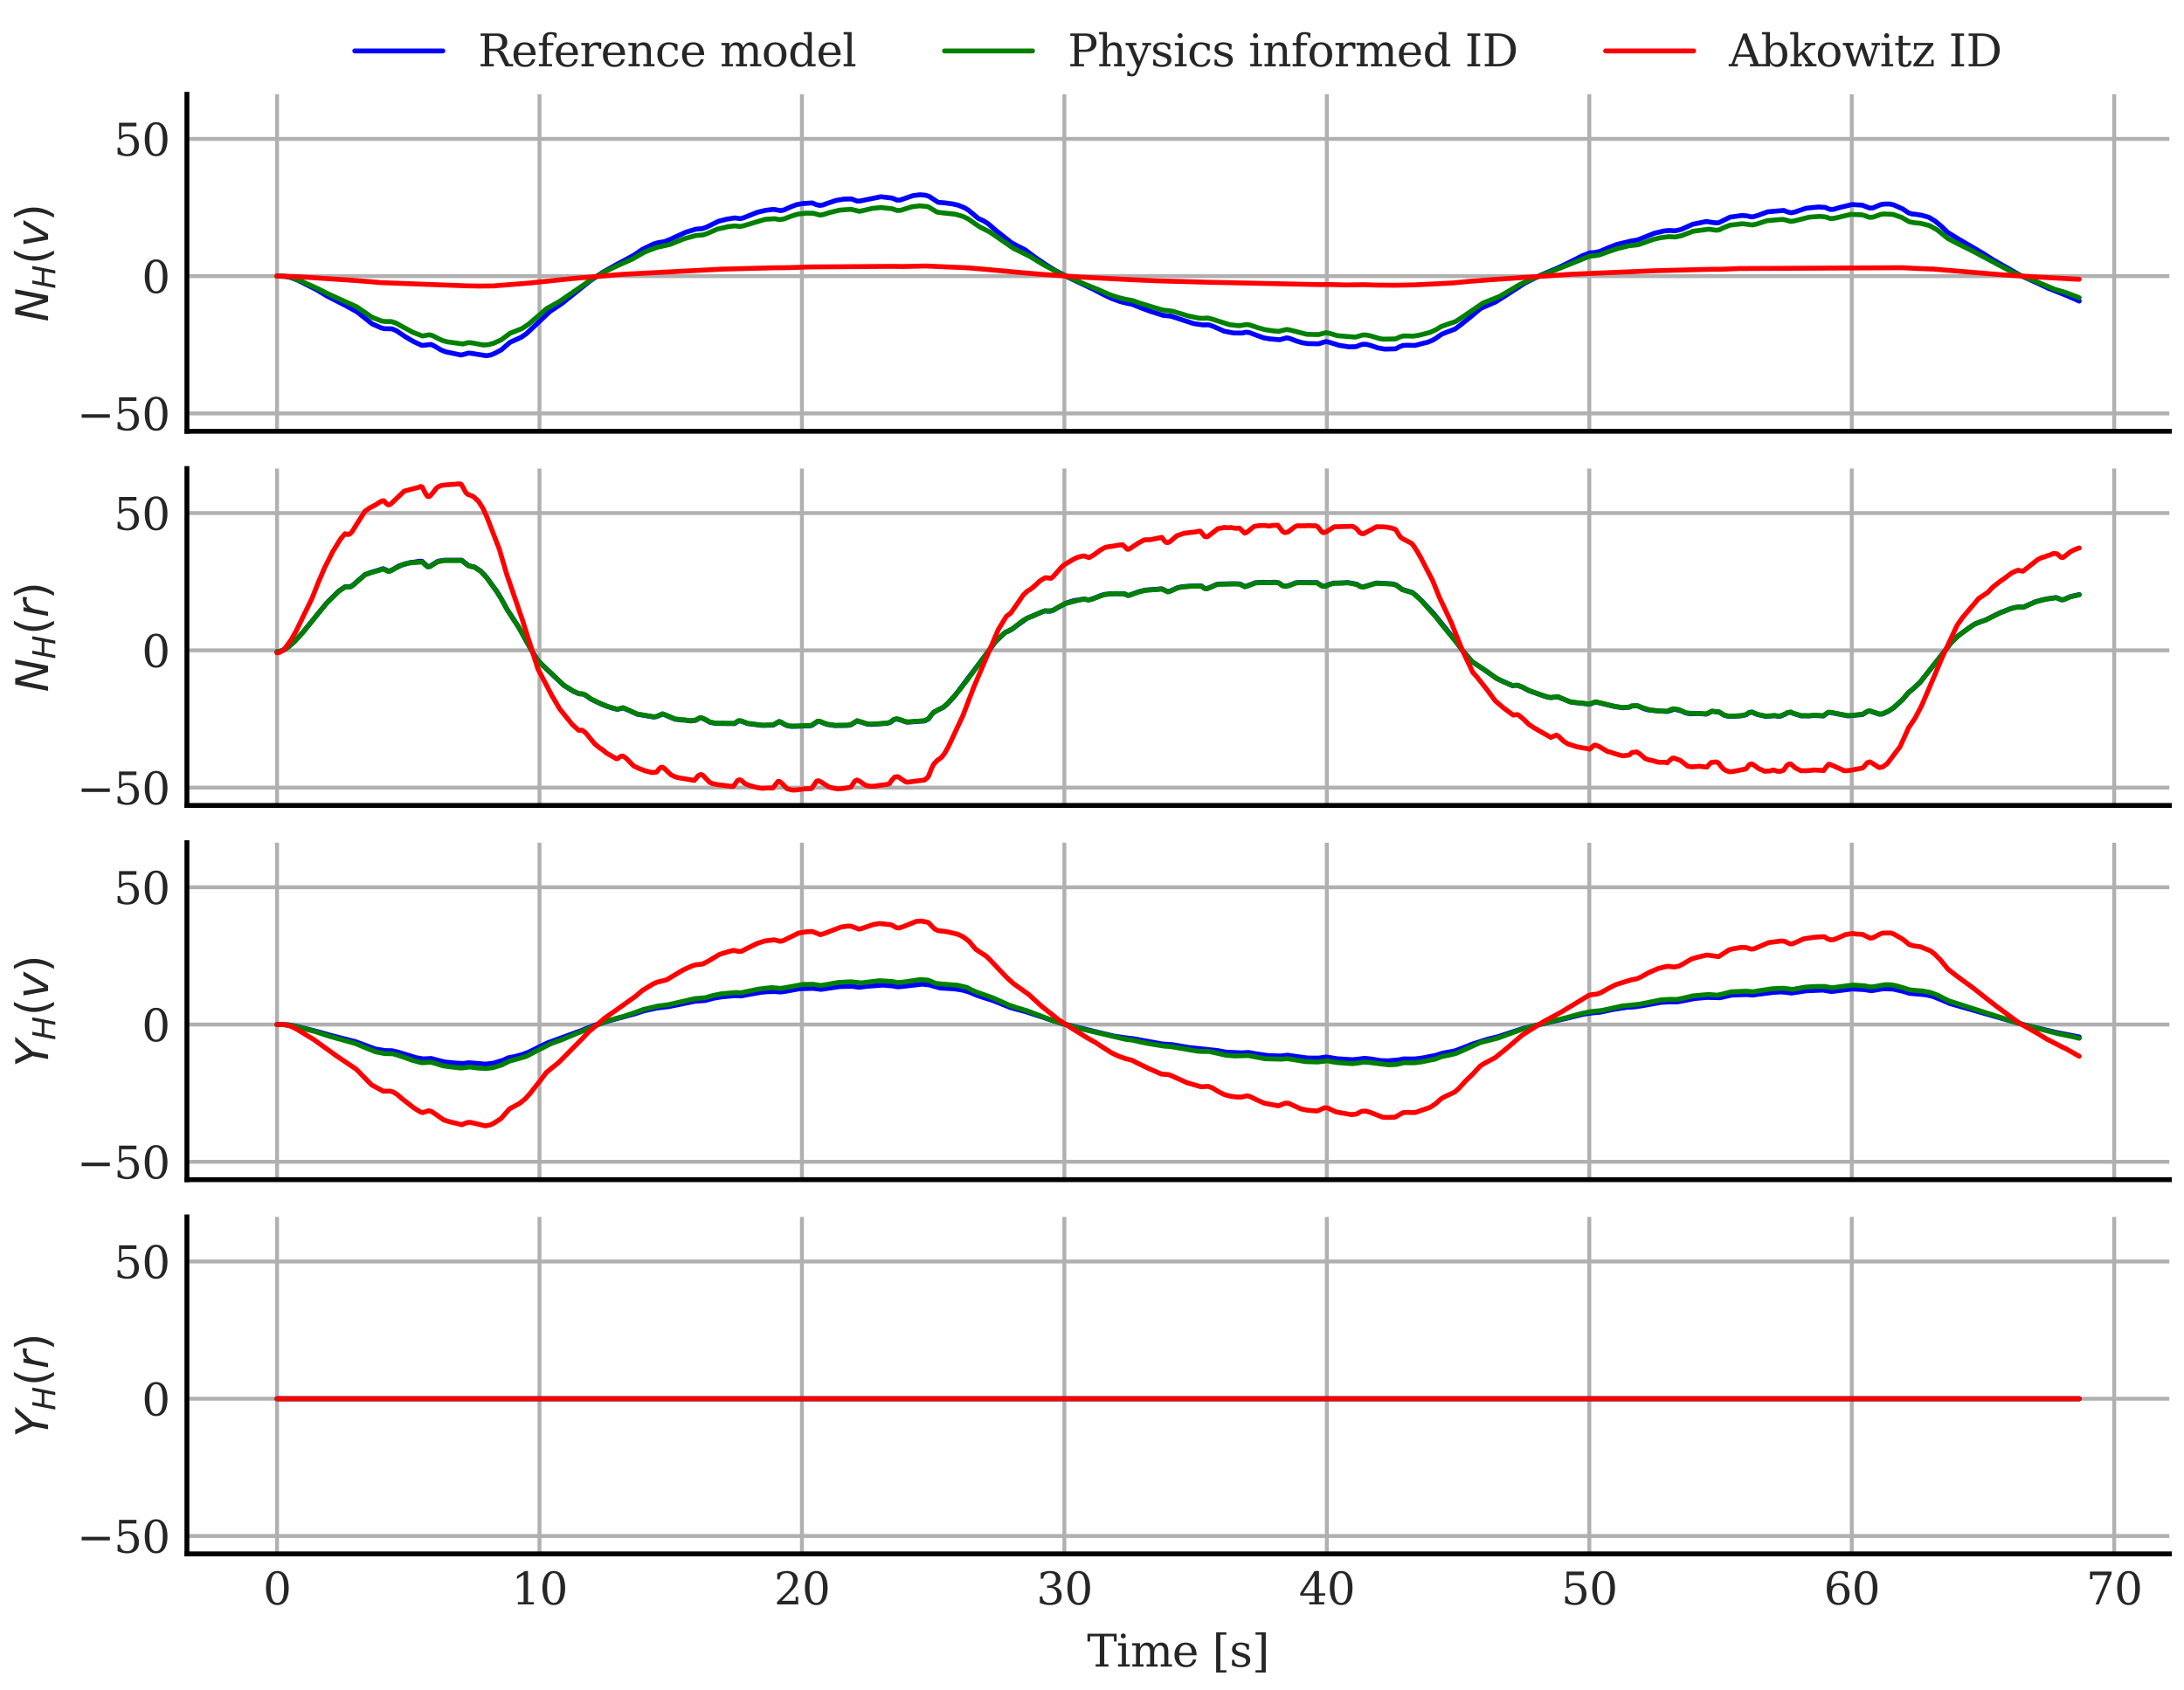 <?xml version="1.0" encoding="utf-8" standalone="no"?>
<!DOCTYPE svg PUBLIC "-//W3C//DTD SVG 1.1//EN"
  "http://www.w3.org/Graphics/SVG/1.1/DTD/svg11.dtd">
<svg xmlns:xlink="http://www.w3.org/1999/xlink" width="446.4pt" height="345.6pt" viewBox="0 0 446.4 345.6" xmlns="http://www.w3.org/2000/svg" version="1.1">
 <defs>
  <style type="text/css">*{stroke-linejoin: round; stroke-linecap: butt}</style>
 </defs>
 <g id="figure_1">
  <g id="patch_1">
   <path d="M 0 345.6 
L 446.4 345.6 
L 446.4 0 
L 0 0 
z
" style="fill: #ffffff"/>
  </g>
  <g id="axes_1">
   <g id="patch_2">
    <path d="M 38.205 88.171 
L 443.4 88.171 
L 443.4 19.286 
L 38.205 19.286 
z
" style="fill: #ffffff"/>
   </g>
   <g id="matplotlib.axis_1">
    <g id="xtick_1">
     <g id="line2d_1">
      <path d="M 56.623 88.171 
L 56.623 19.286 
" clip-path="url(#p068e6319ee)" style="fill: none; stroke: #b0b0b0; stroke-width: 0.8; stroke-linecap: round"/>
     </g>
     <g id="line2d_2"/>
    </g>
    <g id="xtick_2">
     <g id="line2d_3">
      <path d="M 110.267 88.171 
L 110.267 19.286 
" clip-path="url(#p068e6319ee)" style="fill: none; stroke: #b0b0b0; stroke-width: 0.8; stroke-linecap: round"/>
     </g>
     <g id="line2d_4"/>
    </g>
    <g id="xtick_3">
     <g id="line2d_5">
      <path d="M 163.912 88.171 
L 163.912 19.286 
" clip-path="url(#p068e6319ee)" style="fill: none; stroke: #b0b0b0; stroke-width: 0.8; stroke-linecap: round"/>
     </g>
     <g id="line2d_6"/>
    </g>
    <g id="xtick_4">
     <g id="line2d_7">
      <path d="M 217.556 88.171 
L 217.556 19.286 
" clip-path="url(#p068e6319ee)" style="fill: none; stroke: #b0b0b0; stroke-width: 0.8; stroke-linecap: round"/>
     </g>
     <g id="line2d_8"/>
    </g>
    <g id="xtick_5">
     <g id="line2d_9">
      <path d="M 271.2 88.171 
L 271.2 19.286 
" clip-path="url(#p068e6319ee)" style="fill: none; stroke: #b0b0b0; stroke-width: 0.8; stroke-linecap: round"/>
     </g>
     <g id="line2d_10"/>
    </g>
    <g id="xtick_6">
     <g id="line2d_11">
      <path d="M 324.845 88.171 
L 324.845 19.286 
" clip-path="url(#p068e6319ee)" style="fill: none; stroke: #b0b0b0; stroke-width: 0.8; stroke-linecap: round"/>
     </g>
     <g id="line2d_12"/>
    </g>
    <g id="xtick_7">
     <g id="line2d_13">
      <path d="M 378.489 88.171 
L 378.489 19.286 
" clip-path="url(#p068e6319ee)" style="fill: none; stroke: #b0b0b0; stroke-width: 0.8; stroke-linecap: round"/>
     </g>
     <g id="line2d_14"/>
    </g>
    <g id="xtick_8">
     <g id="line2d_15">
      <path d="M 432.134 88.171 
L 432.134 19.286 
" clip-path="url(#p068e6319ee)" style="fill: none; stroke: #b0b0b0; stroke-width: 0.8; stroke-linecap: round"/>
     </g>
     <g id="line2d_16"/>
    </g>
   </g>
   <g id="matplotlib.axis_2">
    <g id="ytick_1">
     <g id="line2d_17">
      <path d="M 38.205 84.519 
L 443.4 84.519 
" clip-path="url(#p068e6319ee)" style="fill: none; stroke: #b0b0b0; stroke-width: 0.8; stroke-linecap: round"/>
     </g>
     <g id="line2d_18"/>
     <g id="text_1">
      <!-- −50 -->
      <g style="fill: #262626" transform="translate(15.711 87.938) scale(0.09 -0.09)">
       <defs>
        <path id="DejaVuSerif-2212" d="M 678 2259 
L 4684 2259 
L 4684 1753 
L 678 1753 
L 678 2259 
z
" transform="scale(0.016)"/>
        <path id="DejaVuSerif-35" d="M 3219 4666 
L 3219 4153 
L 1081 4153 
L 1081 2816 
Q 1244 2928 1461 2984 
Q 1678 3041 1947 3041 
Q 2703 3041 3140 2622 
Q 3578 2203 3578 1478 
Q 3578 738 3136 323 
Q 2694 -91 1894 -91 
Q 1572 -91 1234 -12 
Q 897 66 544 225 
L 544 1131 
L 897 1131 
Q 925 688 1179 453 
Q 1434 219 1894 219 
Q 2388 219 2653 544 
Q 2919 869 2919 1478 
Q 2919 2084 2655 2407 
Q 2391 2731 1894 2731 
Q 1613 2731 1398 2631 
Q 1184 2531 1019 2322 
L 750 2322 
L 750 4666 
L 3219 4666 
z
" transform="scale(0.016)"/>
        <path id="DejaVuSerif-30" d="M 2034 219 
Q 2513 219 2750 744 
Q 2988 1269 2988 2328 
Q 2988 3391 2750 3916 
Q 2513 4441 2034 4441 
Q 1556 4441 1318 3916 
Q 1081 3391 1081 2328 
Q 1081 1269 1318 744 
Q 1556 219 2034 219 
z
M 2034 -91 
Q 1275 -91 848 546 
Q 422 1184 422 2328 
Q 422 3475 848 4112 
Q 1275 4750 2034 4750 
Q 2797 4750 3222 4112 
Q 3647 3475 3647 2328 
Q 3647 1184 3222 546 
Q 2797 -91 2034 -91 
z
" transform="scale(0.016)"/>
       </defs>
       <use xlink:href="#DejaVuSerif-2212"/>
       <use xlink:href="#DejaVuSerif-35" x="83.789"/>
       <use xlink:href="#DejaVuSerif-30" x="147.412"/>
      </g>
     </g>
    </g>
    <g id="ytick_2">
     <g id="line2d_19">
      <path d="M 38.205 56.456 
L 443.4 56.456 
" clip-path="url(#p068e6319ee)" style="fill: none; stroke: #b0b0b0; stroke-width: 0.8; stroke-linecap: round"/>
     </g>
     <g id="line2d_20"/>
     <g id="text_2">
      <!-- 0 -->
      <g style="fill: #262626" transform="translate(28.979 59.876) scale(0.09 -0.09)">
       <use xlink:href="#DejaVuSerif-30"/>
      </g>
     </g>
    </g>
    <g id="ytick_3">
     <g id="line2d_21">
      <path d="M 38.205 28.394 
L 443.4 28.394 
" clip-path="url(#p068e6319ee)" style="fill: none; stroke: #b0b0b0; stroke-width: 0.8; stroke-linecap: round"/>
     </g>
     <g id="line2d_22"/>
     <g id="text_3">
      <!-- 50 -->
      <g style="fill: #262626" transform="translate(23.252 31.813) scale(0.09 -0.09)">
       <use xlink:href="#DejaVuSerif-35"/>
       <use xlink:href="#DejaVuSerif-30" x="63.623"/>
      </g>
     </g>
    </g>
    <g id="text_4">
     <!-- $N_H(v)$ -->
     <g style="fill: #262626" transform="translate(9.839 65.789) rotate(-90) scale(0.09 -0.09)">
      <defs>
       <path id="DejaVuSans-Oblique-4e" d="M 1081 4666 
L 1931 4666 
L 3219 666 
L 4000 4666 
L 4616 4666 
L 3706 0 
L 2853 0 
L 1569 4025 
L 788 0 
L 172 0 
L 1081 4666 
z
" transform="scale(0.016)"/>
       <path id="DejaVuSans-Oblique-48" d="M 1081 4666 
L 1716 4666 
L 1344 2753 
L 3634 2753 
L 4006 4666 
L 4641 4666 
L 3731 0 
L 3097 0 
L 3531 2222 
L 1241 2222 
L 806 0 
L 172 0 
L 1081 4666 
z
" transform="scale(0.016)"/>
       <path id="DejaVuSans-28" d="M 1984 4856 
Q 1566 4138 1362 3434 
Q 1159 2731 1159 2009 
Q 1159 1288 1364 580 
Q 1569 -128 1984 -844 
L 1484 -844 
Q 1016 -109 783 600 
Q 550 1309 550 2009 
Q 550 2706 781 3412 
Q 1013 4119 1484 4856 
L 1984 4856 
z
" transform="scale(0.016)"/>
       <path id="DejaVuSans-Oblique-76" d="M 459 3500 
L 1069 3500 
L 1581 525 
L 3256 3500 
L 3866 3500 
L 1875 0 
L 1100 0 
L 459 3500 
z
" transform="scale(0.016)"/>
       <path id="DejaVuSans-29" d="M 513 4856 
L 1013 4856 
Q 1481 4119 1714 3412 
Q 1947 2706 1947 2009 
Q 1947 1309 1714 600 
Q 1481 -109 1013 -844 
L 513 -844 
Q 928 -128 1133 580 
Q 1338 1288 1338 2009 
Q 1338 2731 1133 3434 
Q 928 4138 513 4856 
z
" transform="scale(0.016)"/>
      </defs>
      <use xlink:href="#DejaVuSans-Oblique-4e" transform="translate(0 0.125)"/>
      <use xlink:href="#DejaVuSans-Oblique-48" transform="translate(74.805 -16.281) scale(0.7)"/>
      <use xlink:href="#DejaVuSans-28" transform="translate(130.176 0.125)"/>
      <use xlink:href="#DejaVuSans-Oblique-76" transform="translate(169.189 0.125)"/>
      <use xlink:href="#DejaVuSans-29" transform="translate(228.369 0.125)"/>
     </g>
    </g>
   </g>
   <g id="line2d_23">
    <path d="M 56.623 56.442 
L 58.381 56.501 
L 59.553 56.77 
L 60.939 57.332 
L 64.615 59.18 
L 66.907 60.563 
L 70.37 62.33 
L 72.928 63.726 
L 76.072 66.217 
L 77.937 67.042 
L 78.576 67.2 
L 80.121 67.232 
L 81.027 67.614 
L 82.839 68.836 
L 84.491 69.81 
L 86.196 70.607 
L 86.569 70.598 
L 88.114 70.413 
L 88.913 70.814 
L 90.139 71.547 
L 91.151 71.939 
L 94.242 72.584 
L 94.721 72.469 
L 95.787 72.178 
L 96.586 72.274 
L 99.411 72.727 
L 100.37 72.556 
L 101.169 72.215 
L 102.448 71.538 
L 104.259 69.972 
L 106.551 68.944 
L 107.563 68.241 
L 108.842 67.05 
L 112.412 63.674 
L 114.863 62.042 
L 119.286 58.485 
L 120.671 57.39 
L 123.282 55.619 
L 126.319 53.918 
L 129.57 52.176 
L 131.275 50.999 
L 133.566 49.892 
L 134.525 49.612 
L 135.857 49.395 
L 136.87 48.993 
L 140.12 47.495 
L 142.252 46.846 
L 143.584 46.737 
L 144.49 46.403 
L 146.887 45.231 
L 148.486 44.822 
L 150.191 44.553 
L 151.363 44.707 
L 152.003 44.52 
L 154.827 43.394 
L 156.479 43 
L 158.131 42.801 
L 159.623 43.062 
L 160.262 42.907 
L 161.701 42.267 
L 162.82 41.838 
L 164.099 41.616 
L 166.017 41.483 
L 166.816 41.832 
L 167.562 42.001 
L 168.201 41.906 
L 169.32 41.495 
L 170.972 40.954 
L 172.464 40.71 
L 174.063 40.678 
L 175.182 41.114 
L 175.928 41.071 
L 180.031 40.22 
L 182.322 40.491 
L 183.334 40.908 
L 183.974 40.902 
L 184.933 40.573 
L 186.585 39.999 
L 188.077 39.811 
L 189.196 39.916 
L 189.888 40.137 
L 191.753 41.367 
L 193.032 41.462 
L 194.684 41.688 
L 195.803 41.941 
L 197.135 42.475 
L 197.934 42.957 
L 199.959 44.656 
L 201.185 45.222 
L 201.984 45.744 
L 203.529 47.083 
L 206.727 49.609 
L 207.739 50.165 
L 209.551 51.092 
L 211.629 52.652 
L 213.973 54.232 
L 215.625 55.259 
L 218.503 56.783 
L 223.405 59.101 
L 225.163 60.033 
L 227.188 61.009 
L 229 61.665 
L 229.959 61.911 
L 231.451 62.223 
L 232.676 62.73 
L 234.914 63.57 
L 237.685 64.459 
L 239.337 64.64 
L 243.973 66.152 
L 245.838 66.429 
L 247.063 66.409 
L 247.969 66.716 
L 250.26 67.728 
L 252.125 68.072 
L 253.884 68.088 
L 254.683 67.918 
L 255.429 68.009 
L 256.974 68.597 
L 258.306 69.075 
L 259.425 69.268 
L 261.557 69.461 
L 262.942 69.076 
L 263.528 69.156 
L 264.967 69.711 
L 266.193 70.082 
L 267.365 70.253 
L 269.496 70.288 
L 270.988 69.828 
L 271.681 69.967 
L 273.706 70.603 
L 275.731 70.913 
L 277.169 70.875 
L 277.702 70.661 
L 278.448 70.392 
L 279.301 70.394 
L 280.207 70.638 
L 281.592 71.113 
L 283.031 71.373 
L 285.269 71.313 
L 286.015 70.909 
L 286.761 70.625 
L 287.613 70.589 
L 289.212 70.623 
L 290.757 70.22 
L 291.769 69.979 
L 292.728 69.6 
L 293.421 69.203 
L 294.7 68.313 
L 295.659 67.93 
L 297.418 67.267 
L 298.75 66.264 
L 300.881 64.538 
L 301.68 63.864 
L 302.639 63.077 
L 303.439 62.703 
L 305.73 61.715 
L 307.755 60.425 
L 311.698 57.868 
L 315.215 56.118 
L 318.465 54.758 
L 319.851 54.091 
L 323.474 52.274 
L 324.966 51.703 
L 325.872 51.635 
L 326.937 51.427 
L 328.802 50.628 
L 330.454 49.985 
L 333.438 49.267 
L 334.717 49.057 
L 335.996 48.55 
L 338.181 47.672 
L 340.205 47.207 
L 341.271 47.12 
L 342.39 47.192 
L 343.669 46.887 
L 346.013 45.842 
L 348.838 45.274 
L 349.477 45.401 
L 350.436 45.534 
L 351.235 45.55 
L 351.768 45.303 
L 353.633 44.385 
L 356.084 44.049 
L 357.097 44.135 
L 357.789 44.307 
L 358.376 44.311 
L 359.335 44.025 
L 361.306 43.306 
L 364.61 43.02 
L 365.249 43.292 
L 366.102 43.503 
L 366.848 43.349 
L 369.139 42.578 
L 371.644 42.318 
L 373.029 42.395 
L 374.095 42.83 
L 374.734 42.807 
L 375.96 42.444 
L 378.571 41.816 
L 380.649 41.951 
L 381.288 42.205 
L 382.194 42.551 
L 382.887 42.483 
L 383.473 42.224 
L 384.485 41.814 
L 385.231 41.711 
L 386.297 41.716 
L 387.043 41.888 
L 388.908 42.714 
L 390.08 43.511 
L 390.826 43.746 
L 391.572 43.812 
L 392.851 44.019 
L 394.236 44.417 
L 395.515 45.183 
L 396.847 46.299 
L 398.073 47.495 
L 399.991 48.673 
L 405.373 51.826 
L 407.344 53.091 
L 412.993 56.318 
L 416.669 57.984 
L 418.694 58.946 
L 421.572 60.087 
L 422.584 60.491 
L 424.982 61.556 
L 424.982 61.556 
" clip-path="url(#p068e6319ee)" style="fill: none; stroke: #0000ff; stroke-linecap: round"/>
   </g>
   <g id="line2d_24">
    <path d="M 56.623 56.444 
L 58.488 56.508 
L 59.767 56.789 
L 61.365 57.39 
L 65.042 59.052 
L 67.173 60.125 
L 72.928 62.735 
L 76.072 64.887 
L 78.043 65.636 
L 78.736 65.73 
L 79.962 65.732 
L 80.867 66.02 
L 81.933 66.606 
L 84.331 67.913 
L 86.356 68.695 
L 86.889 68.597 
L 87.741 68.438 
L 88.381 68.604 
L 89.34 69.103 
L 90.459 69.628 
L 91.418 69.884 
L 94.615 70.326 
L 95.787 70.036 
L 96.64 70.127 
L 98.718 70.532 
L 99.784 70.474 
L 100.903 70.178 
L 102.448 69.483 
L 104.259 68.13 
L 106.657 67.188 
L 107.936 66.359 
L 110.334 64.324 
L 111.719 63.092 
L 112.998 62.397 
L 114.277 61.676 
L 118.806 58.585 
L 120.778 57.196 
L 123.762 55.478 
L 126.479 54.198 
L 129.25 52.965 
L 131.808 51.507 
L 134.206 50.588 
L 136.976 49.965 
L 139.801 48.821 
L 142.198 48.157 
L 143.744 48.021 
L 144.703 47.675 
L 146.568 46.858 
L 148.859 46.329 
L 150.244 46.186 
L 151.257 46.312 
L 151.896 46.181 
L 156.372 44.846 
L 158.344 44.714 
L 159.303 44.899 
L 160.209 44.77 
L 161.754 44.178 
L 163.033 43.783 
L 164.791 43.576 
L 166.283 43.608 
L 167.562 43.971 
L 168.255 43.876 
L 169.48 43.482 
L 171.665 42.951 
L 173.956 42.793 
L 175.661 43.207 
L 176.514 43.02 
L 178.326 42.6 
L 180.031 42.433 
L 182.322 42.667 
L 183.388 43.033 
L 184.08 43 
L 185.093 42.678 
L 186.372 42.28 
L 187.97 42.08 
L 189.569 42.237 
L 189.942 42.395 
L 191.54 43.372 
L 192.286 43.474 
L 195.27 43.8 
L 196.709 44.208 
L 197.828 44.714 
L 200.226 46.383 
L 202.251 47.393 
L 207.153 50.772 
L 210.403 52.363 
L 213.387 54.184 
L 216.957 56.059 
L 222.179 58.291 
L 224.204 59.091 
L 226.868 60.266 
L 228.627 60.84 
L 229.959 61.167 
L 231.504 61.452 
L 232.836 61.934 
L 237.525 63.36 
L 239.657 63.627 
L 242.907 64.599 
L 244.985 65.03 
L 245.731 65.084 
L 246.85 65.02 
L 247.756 65.239 
L 251.326 66.381 
L 253.298 66.597 
L 253.884 66.502 
L 254.736 66.355 
L 255.429 66.435 
L 257.134 66.999 
L 258.573 67.404 
L 260.384 67.669 
L 261.397 67.733 
L 262.995 67.355 
L 263.741 67.491 
L 267.152 68.352 
L 269.496 68.403 
L 271.041 68.008 
L 271.734 68.142 
L 273.386 68.636 
L 277.063 68.925 
L 277.649 68.747 
L 278.555 68.48 
L 279.247 68.491 
L 280.1 68.665 
L 282.071 69.246 
L 282.764 69.336 
L 285.269 69.288 
L 286.121 68.888 
L 286.814 68.686 
L 287.88 68.693 
L 288.839 68.729 
L 290.064 68.531 
L 292.302 67.962 
L 293.528 67.393 
L 294.593 66.75 
L 295.606 66.382 
L 297.524 65.735 
L 298.483 65.122 
L 303.119 61.961 
L 306.529 60.598 
L 309.194 59.029 
L 310.686 58.141 
L 313.243 56.975 
L 318.252 55.058 
L 319.424 54.596 
L 325.019 52.342 
L 325.978 52.284 
L 326.991 52.096 
L 328.696 51.463 
L 330.667 50.81 
L 332.852 50.267 
L 334.824 50.037 
L 335.943 49.65 
L 337.861 48.965 
L 339.353 48.601 
L 341.165 48.377 
L 342.39 48.454 
L 343.669 48.191 
L 346.067 47.277 
L 349.264 46.856 
L 350.862 47.076 
L 351.449 46.968 
L 352.354 46.522 
L 353.633 46.031 
L 356.138 45.739 
L 357.31 45.882 
L 358.109 45.99 
L 358.855 45.859 
L 359.974 45.505 
L 361.2 45.113 
L 364.343 44.847 
L 364.93 44.965 
L 365.995 45.268 
L 366.795 45.151 
L 369.832 44.391 
L 372.017 44.235 
L 373.136 44.357 
L 374.148 44.693 
L 374.894 44.633 
L 378.357 43.817 
L 379.21 43.863 
L 380.595 43.923 
L 381.128 44.075 
L 382.087 44.435 
L 382.833 44.396 
L 383.366 44.213 
L 384.325 43.861 
L 384.965 43.741 
L 386.883 43.827 
L 388.695 44.449 
L 390.24 45.338 
L 391.199 45.524 
L 392.478 45.644 
L 394.396 46.126 
L 395.941 46.994 
L 397.007 47.832 
L 398.126 48.748 
L 399.885 49.685 
L 402.922 51.181 
L 405.959 52.8 
L 408.836 54.335 
L 411.554 55.746 
L 413.259 56.43 
L 415.71 57.354 
L 419.973 59.149 
L 421.305 59.534 
L 422.371 59.858 
L 424.982 60.861 
L 424.982 60.861 
" clip-path="url(#p068e6319ee)" style="fill: none; stroke: #008000; stroke-linecap: round"/>
   </g>
   <g id="line2d_25">
    <path d="M 56.623 56.455 
L 60.672 56.551 
L 72.821 57.358 
L 77.883 57.783 
L 95.361 58.438 
L 97.919 58.485 
L 100.796 58.458 
L 108.096 57.878 
L 117.208 56.929 
L 127.119 56.093 
L 147.474 55.027 
L 158.237 54.746 
L 160.848 54.726 
L 165.537 54.577 
L 182.375 54.456 
L 184.453 54.487 
L 189.249 54.381 
L 197.934 54.762 
L 202.144 55.128 
L 208.485 55.707 
L 212.641 56.065 
L 221.06 56.661 
L 230.705 57.154 
L 236.246 57.406 
L 246.903 57.702 
L 269.656 58.184 
L 272.001 58.17 
L 275.091 58.261 
L 278.768 58.202 
L 281.272 58.286 
L 285.322 58.319 
L 289.212 58.235 
L 293.847 58.014 
L 297.045 57.839 
L 300.295 57.525 
L 305.783 57.113 
L 321.236 56.067 
L 326.671 55.835 
L 338.181 55.354 
L 349.317 55.063 
L 351.875 55.049 
L 355.338 54.906 
L 388.908 54.731 
L 391.412 54.868 
L 395.249 55.018 
L 409.156 56.174 
L 417.202 56.683 
L 424.982 57.097 
L 424.982 57.097 
" clip-path="url(#p068e6319ee)" style="fill: none; stroke: #ff0000; stroke-linecap: round"/>
   </g>
   <g id="patch_3">
    <path d="M 38.205 88.171 
L 38.205 19.286 
" style="fill: none; stroke: #000000; stroke-linejoin: miter; stroke-linecap: square"/>
   </g>
   <g id="patch_4">
    <path d="M 38.205 88.171 
L 443.4 88.171 
" style="fill: none; stroke: #000000; stroke-linejoin: miter; stroke-linecap: square"/>
   </g>
   <g id="legend_1">
    <g id="line2d_26">
     <path d="M 72.517 10.41 
L 81.517 10.41 
L 90.517 10.41 
" style="fill: none; stroke: #0000ff; stroke-linecap: round"/>
    </g>
    <g id="text_5">
     <!-- Reference model -->
     <g style="fill: #262626" transform="translate(97.717 13.56) scale(0.09 -0.09)">
      <defs>
       <path id="DejaVuSerif-52" d="M 3066 2316 
Q 3284 2256 3442 2114 
Q 3600 1972 3725 1716 
L 4403 331 
L 4972 331 
L 4972 0 
L 3872 0 
L 3144 1484 
Q 2934 1916 2759 2042 
Q 2584 2169 2278 2169 
L 1581 2169 
L 1581 331 
L 2241 331 
L 2241 0 
L 353 0 
L 353 331 
L 947 331 
L 947 4331 
L 353 4331 
L 353 4666 
L 2719 4666 
Q 3400 4666 3770 4341 
Q 4141 4016 4141 3419 
Q 4141 2938 3870 2661 
Q 3600 2384 3066 2316 
z
M 1581 2503 
L 2503 2503 
Q 2975 2503 3200 2726 
Q 3425 2950 3425 3419 
Q 3425 3888 3200 4109 
Q 2975 4331 2503 4331 
L 1581 4331 
L 1581 2503 
z
" transform="scale(0.016)"/>
       <path id="DejaVuSerif-65" d="M 3469 1600 
L 991 1600 
L 991 1575 
Q 991 903 1244 561 
Q 1497 219 1991 219 
Q 2369 219 2611 417 
Q 2853 616 2950 1006 
L 3413 1006 
Q 3275 459 2904 184 
Q 2534 -91 1931 -91 
Q 1203 -91 761 389 
Q 319 869 319 1663 
Q 319 2450 753 2931 
Q 1188 3413 1894 3413 
Q 2647 3413 3050 2948 
Q 3453 2484 3469 1600 
z
M 2791 1931 
Q 2772 2513 2545 2808 
Q 2319 3103 1894 3103 
Q 1497 3103 1269 2806 
Q 1041 2509 991 1931 
L 2791 1931 
z
" transform="scale(0.016)"/>
       <path id="DejaVuSerif-66" d="M 2753 4078 
L 2450 4078 
Q 2447 4313 2317 4434 
Q 2188 4556 1941 4556 
Q 1619 4556 1487 4379 
Q 1356 4203 1356 3750 
L 1356 3322 
L 2284 3322 
L 2284 2988 
L 1356 2988 
L 1356 331 
L 2094 331 
L 2094 0 
L 231 0 
L 231 331 
L 781 331 
L 781 2988 
L 231 2988 
L 231 3322 
L 781 3322 
L 781 3738 
Q 781 4294 1070 4578 
Q 1359 4863 1919 4863 
Q 2128 4863 2337 4825 
Q 2547 4788 2753 4709 
L 2753 4078 
z
" transform="scale(0.016)"/>
       <path id="DejaVuSerif-72" d="M 3059 3328 
L 3059 2497 
L 2728 2497 
Q 2713 2744 2591 2866 
Q 2469 2988 2234 2988 
Q 1809 2988 1582 2694 
Q 1356 2400 1356 1850 
L 1356 331 
L 2022 331 
L 2022 0 
L 263 0 
L 263 331 
L 781 331 
L 781 2994 
L 231 2994 
L 231 3322 
L 1356 3322 
L 1356 2731 
Q 1525 3078 1790 3245 
Q 2056 3413 2438 3413 
Q 2578 3413 2733 3391 
Q 2888 3369 3059 3328 
z
" transform="scale(0.016)"/>
       <path id="DejaVuSerif-6e" d="M 263 0 
L 263 331 
L 781 331 
L 781 2988 
L 231 2988 
L 231 3322 
L 1356 3322 
L 1356 2731 
Q 1516 3069 1770 3241 
Q 2025 3413 2363 3413 
Q 2913 3413 3172 3097 
Q 3431 2781 3431 2113 
L 3431 331 
L 3944 331 
L 3944 0 
L 2356 0 
L 2356 331 
L 2853 331 
L 2853 1931 
Q 2853 2541 2703 2767 
Q 2553 2994 2175 2994 
Q 1775 2994 1565 2701 
Q 1356 2409 1356 1850 
L 1356 331 
L 1856 331 
L 1856 0 
L 263 0 
z
" transform="scale(0.016)"/>
       <path id="DejaVuSerif-63" d="M 3291 997 
Q 3169 466 2822 187 
Q 2475 -91 1925 -91 
Q 1200 -91 759 389 
Q 319 869 319 1663 
Q 319 2459 759 2936 
Q 1200 3413 1925 3413 
Q 2241 3413 2553 3339 
Q 2866 3266 3181 3116 
L 3181 2266 
L 2847 2266 
Q 2781 2703 2561 2903 
Q 2341 3103 1931 3103 
Q 1466 3103 1228 2742 
Q 991 2381 991 1663 
Q 991 944 1227 581 
Q 1463 219 1931 219 
Q 2303 219 2525 412 
Q 2747 606 2828 997 
L 3291 997 
z
" transform="scale(0.016)"/>
       <path id="DejaVuSerif-20" transform="scale(0.016)"/>
       <path id="DejaVuSerif-6d" d="M 3316 2675 
Q 3481 3041 3739 3227 
Q 3997 3413 4341 3413 
Q 4863 3413 5119 3089 
Q 5375 2766 5375 2113 
L 5375 331 
L 5894 331 
L 5894 0 
L 4300 0 
L 4300 331 
L 4800 331 
L 4800 2047 
Q 4800 2556 4650 2772 
Q 4500 2988 4153 2988 
Q 3769 2988 3567 2697 
Q 3366 2406 3366 1850 
L 3366 331 
L 3866 331 
L 3866 0 
L 2291 0 
L 2291 331 
L 2791 331 
L 2791 2069 
Q 2791 2566 2641 2777 
Q 2491 2988 2144 2988 
Q 1759 2988 1557 2697 
Q 1356 2406 1356 1850 
L 1356 331 
L 1856 331 
L 1856 0 
L 263 0 
L 263 331 
L 781 331 
L 781 2994 
L 231 2994 
L 231 3322 
L 1356 3322 
L 1356 2731 
Q 1516 3063 1762 3238 
Q 2009 3413 2322 3413 
Q 2709 3413 2968 3220 
Q 3228 3028 3316 2675 
z
" transform="scale(0.016)"/>
       <path id="DejaVuSerif-6f" d="M 1925 219 
Q 2388 219 2623 584 
Q 2859 950 2859 1663 
Q 2859 2375 2623 2739 
Q 2388 3103 1925 3103 
Q 1463 3103 1227 2739 
Q 991 2375 991 1663 
Q 991 950 1228 584 
Q 1466 219 1925 219 
z
M 1925 -91 
Q 1200 -91 759 389 
Q 319 869 319 1663 
Q 319 2456 758 2934 
Q 1197 3413 1925 3413 
Q 2653 3413 3092 2934 
Q 3531 2456 3531 1663 
Q 3531 869 3092 389 
Q 2653 -91 1925 -91 
z
" transform="scale(0.016)"/>
       <path id="DejaVuSerif-64" d="M 3359 331 
L 3909 331 
L 3909 0 
L 2784 0 
L 2784 519 
Q 2616 206 2355 57 
Q 2094 -91 1709 -91 
Q 1097 -91 708 395 
Q 319 881 319 1663 
Q 319 2444 706 2928 
Q 1094 3413 1709 3413 
Q 2094 3413 2355 3264 
Q 2616 3116 2784 2803 
L 2784 4531 
L 2241 4531 
L 2241 4863 
L 3359 4863 
L 3359 331 
z
M 2784 1497 
L 2784 1825 
Q 2784 2422 2554 2737 
Q 2325 3053 1888 3053 
Q 1444 3053 1217 2703 
Q 991 2353 991 1663 
Q 991 975 1217 622 
Q 1444 269 1888 269 
Q 2325 269 2554 583 
Q 2784 897 2784 1497 
z
" transform="scale(0.016)"/>
       <path id="DejaVuSerif-6c" d="M 1313 331 
L 1856 331 
L 1856 0 
L 184 0 
L 184 331 
L 738 331 
L 738 4531 
L 184 4531 
L 184 4863 
L 1313 4863 
L 1313 331 
z
" transform="scale(0.016)"/>
      </defs>
      <use xlink:href="#DejaVuSerif-52"/>
      <use xlink:href="#DejaVuSerif-65" x="75.293"/>
      <use xlink:href="#DejaVuSerif-66" x="134.473"/>
      <use xlink:href="#DejaVuSerif-65" x="171.484"/>
      <use xlink:href="#DejaVuSerif-72" x="230.664"/>
      <use xlink:href="#DejaVuSerif-65" x="278.467"/>
      <use xlink:href="#DejaVuSerif-6e" x="337.646"/>
      <use xlink:href="#DejaVuSerif-63" x="402.051"/>
      <use xlink:href="#DejaVuSerif-65" x="458.057"/>
      <use xlink:href="#DejaVuSerif-20" x="517.236"/>
      <use xlink:href="#DejaVuSerif-6d" x="549.023"/>
      <use xlink:href="#DejaVuSerif-6f" x="643.848"/>
      <use xlink:href="#DejaVuSerif-64" x="704.053"/>
      <use xlink:href="#DejaVuSerif-65" x="768.066"/>
      <use xlink:href="#DejaVuSerif-6c" x="827.246"/>
     </g>
    </g>
    <g id="line2d_27">
     <path d="M 193.051 10.41 
L 202.051 10.41 
L 211.051 10.41 
" style="fill: none; stroke: #008000; stroke-linecap: round"/>
    </g>
    <g id="text_6">
     <!-- Physics informed ID -->
     <g style="fill: #262626" transform="translate(218.251 13.56) scale(0.09 -0.09)">
      <defs>
       <path id="DejaVuSerif-50" d="M 1581 2375 
L 2406 2375 
Q 2872 2375 3115 2626 
Q 3359 2878 3359 3353 
Q 3359 3831 3115 4081 
Q 2872 4331 2406 4331 
L 1581 4331 
L 1581 2375 
z
M 353 0 
L 353 331 
L 947 331 
L 947 4331 
L 353 4331 
L 353 4666 
L 2559 4666 
Q 3259 4666 3668 4311 
Q 4078 3956 4078 3353 
Q 4078 2753 3668 2397 
Q 3259 2041 2559 2041 
L 1581 2041 
L 1581 331 
L 2303 331 
L 2303 0 
L 353 0 
z
" transform="scale(0.016)"/>
       <path id="DejaVuSerif-68" d="M 263 0 
L 263 331 
L 781 331 
L 781 4531 
L 231 4531 
L 231 4863 
L 1356 4863 
L 1356 2731 
Q 1516 3069 1770 3241 
Q 2025 3413 2363 3413 
Q 2913 3413 3172 3097 
Q 3431 2781 3431 2113 
L 3431 331 
L 3944 331 
L 3944 0 
L 2356 0 
L 2356 331 
L 2853 331 
L 2853 1931 
Q 2853 2541 2704 2764 
Q 2556 2988 2175 2988 
Q 1775 2988 1565 2697 
Q 1356 2406 1356 1850 
L 1356 331 
L 1856 331 
L 1856 0 
L 263 0 
z
" transform="scale(0.016)"/>
       <path id="DejaVuSerif-79" d="M 1381 -609 
L 1600 -56 
L 359 2988 
L -19 2988 
L -19 3322 
L 1509 3322 
L 1509 2988 
L 978 2988 
L 1913 703 
L 2847 2988 
L 2350 2988 
L 2350 3322 
L 3597 3322 
L 3597 2988 
L 3225 2988 
L 1703 -750 
Q 1547 -1138 1356 -1280 
Q 1166 -1422 819 -1422 
Q 672 -1422 517 -1397 
Q 363 -1372 206 -1325 
L 206 -691 
L 500 -691 
Q 519 -903 608 -995 
Q 697 -1088 884 -1088 
Q 1056 -1088 1161 -992 
Q 1266 -897 1381 -609 
z
" transform="scale(0.016)"/>
       <path id="DejaVuSerif-73" d="M 359 184 
L 359 959 
L 691 959 
Q 703 588 923 403 
Q 1144 219 1575 219 
Q 1963 219 2166 364 
Q 2369 509 2369 788 
Q 2369 1006 2220 1140 
Q 2072 1275 1594 1428 
L 1178 1569 
Q 750 1706 558 1912 
Q 366 2119 366 2438 
Q 366 2894 700 3153 
Q 1034 3413 1625 3413 
Q 1888 3413 2178 3344 
Q 2469 3275 2778 3144 
L 2778 2419 
L 2447 2419 
Q 2434 2741 2221 2922 
Q 2009 3103 1644 3103 
Q 1281 3103 1095 2975 
Q 909 2847 909 2591 
Q 909 2381 1050 2254 
Q 1191 2128 1613 1997 
L 2069 1856 
Q 2541 1709 2748 1489 
Q 2956 1269 2956 922 
Q 2956 450 2595 179 
Q 2234 -91 1600 -91 
Q 1278 -91 972 -22 
Q 666 47 359 184 
z
" transform="scale(0.016)"/>
       <path id="DejaVuSerif-69" d="M 622 4353 
Q 622 4497 726 4603 
Q 831 4709 978 4709 
Q 1122 4709 1226 4603 
Q 1331 4497 1331 4353 
Q 1331 4206 1228 4103 
Q 1125 4000 978 4000 
Q 831 4000 726 4103 
Q 622 4206 622 4353 
z
M 1356 331 
L 1900 331 
L 1900 0 
L 231 0 
L 231 331 
L 781 331 
L 781 2988 
L 231 2988 
L 231 3322 
L 1356 3322 
L 1356 331 
z
" transform="scale(0.016)"/>
       <path id="DejaVuSerif-49" d="M 1581 331 
L 2175 331 
L 2175 0 
L 353 0 
L 353 331 
L 947 331 
L 947 4331 
L 353 4331 
L 353 4666 
L 2175 4666 
L 2175 4331 
L 1581 4331 
L 1581 331 
z
" transform="scale(0.016)"/>
       <path id="DejaVuSerif-44" d="M 1581 331 
L 2163 331 
Q 3072 331 3558 850 
Q 4044 1369 4044 2338 
Q 4044 3306 3559 3818 
Q 3075 4331 2163 4331 
L 1581 4331 
L 1581 331 
z
M 353 0 
L 353 331 
L 947 331 
L 947 4331 
L 353 4331 
L 353 4666 
L 2209 4666 
Q 3416 4666 4089 4050 
Q 4763 3434 4763 2338 
Q 4763 1238 4088 619 
Q 3413 0 2209 0 
L 353 0 
z
" transform="scale(0.016)"/>
      </defs>
      <use xlink:href="#DejaVuSerif-50"/>
      <use xlink:href="#DejaVuSerif-68" x="67.285"/>
      <use xlink:href="#DejaVuSerif-79" x="131.689"/>
      <use xlink:href="#DejaVuSerif-73" x="188.184"/>
      <use xlink:href="#DejaVuSerif-69" x="239.502"/>
      <use xlink:href="#DejaVuSerif-63" x="271.484"/>
      <use xlink:href="#DejaVuSerif-73" x="327.49"/>
      <use xlink:href="#DejaVuSerif-20" x="378.809"/>
      <use xlink:href="#DejaVuSerif-69" x="410.596"/>
      <use xlink:href="#DejaVuSerif-6e" x="442.578"/>
      <use xlink:href="#DejaVuSerif-66" x="506.982"/>
      <use xlink:href="#DejaVuSerif-6f" x="543.994"/>
      <use xlink:href="#DejaVuSerif-72" x="604.199"/>
      <use xlink:href="#DejaVuSerif-6d" x="652.002"/>
      <use xlink:href="#DejaVuSerif-65" x="746.826"/>
      <use xlink:href="#DejaVuSerif-64" x="806.006"/>
      <use xlink:href="#DejaVuSerif-20" x="870.02"/>
      <use xlink:href="#DejaVuSerif-49" x="901.807"/>
      <use xlink:href="#DejaVuSerif-44" x="941.309"/>
     </g>
    </g>
    <g id="line2d_28">
     <path d="M 328.183 10.41 
L 337.183 10.41 
L 346.183 10.41 
" style="fill: none; stroke: #ff0000; stroke-linecap: round"/>
    </g>
    <g id="text_7">
     <!-- Abkowitz ID -->
     <g style="fill: #262626" transform="translate(353.383 13.56) scale(0.09 -0.09)">
      <defs>
       <path id="DejaVuSerif-41" d="M 1281 1691 
L 2994 1691 
L 2138 3909 
L 1281 1691 
z
M -38 0 
L -38 331 
L 372 331 
L 2034 4666 
L 2559 4666 
L 4225 331 
L 4684 331 
L 4684 0 
L 2988 0 
L 2988 331 
L 3506 331 
L 3116 1356 
L 1153 1356 
L 763 331 
L 1275 331 
L 1275 0 
L -38 0 
z
" transform="scale(0.016)"/>
       <path id="DejaVuSerif-62" d="M 738 331 
L 738 4531 
L 184 4531 
L 184 4863 
L 1313 4863 
L 1313 2803 
Q 1481 3116 1742 3264 
Q 2003 3413 2388 3413 
Q 3000 3413 3387 2928 
Q 3775 2444 3775 1663 
Q 3775 881 3387 395 
Q 3000 -91 2388 -91 
Q 2003 -91 1742 57 
Q 1481 206 1313 519 
L 1313 0 
L 184 0 
L 184 331 
L 738 331 
z
M 1313 1497 
Q 1313 897 1542 583 
Q 1772 269 2209 269 
Q 2650 269 2876 622 
Q 3103 975 3103 1663 
Q 3103 2353 2876 2703 
Q 2650 3053 2209 3053 
Q 1772 3053 1542 2737 
Q 1313 2422 1313 1825 
L 1313 1497 
z
" transform="scale(0.016)"/>
       <path id="DejaVuSerif-6b" d="M 1831 0 
L 219 0 
L 219 331 
L 738 331 
L 738 4531 
L 184 4531 
L 184 4863 
L 1313 4863 
L 1313 1697 
L 2713 2988 
L 2234 2988 
L 2234 3322 
L 3738 3322 
L 3738 2988 
L 3169 2988 
L 2181 2075 
L 3444 331 
L 3922 331 
L 3922 0 
L 2284 0 
L 2284 331 
L 2759 331 
L 1766 1697 
L 1313 1275 
L 1313 331 
L 1831 331 
L 1831 0 
z
" transform="scale(0.016)"/>
       <path id="DejaVuSerif-77" d="M 3072 3322 
L 3922 728 
L 4672 2988 
L 4191 2988 
L 4191 3322 
L 5394 3322 
L 5394 2988 
L 5025 2988 
L 4038 0 
L 3559 0 
L 2741 2484 
L 1919 0 
L 1459 0 
L 475 2988 
L 103 2988 
L 103 3322 
L 1606 3322 
L 1606 2988 
L 1069 2988 
L 1813 728 
L 2669 3322 
L 3072 3322 
z
" transform="scale(0.016)"/>
       <path id="DejaVuSerif-74" d="M 691 2988 
L 184 2988 
L 184 3322 
L 691 3322 
L 691 4353 
L 1269 4353 
L 1269 3322 
L 2350 3322 
L 2350 2988 
L 1269 2988 
L 1269 878 
Q 1269 456 1350 337 
Q 1431 219 1650 219 
Q 1875 219 1978 351 
Q 2081 484 2088 781 
L 2522 781 
Q 2497 328 2275 118 
Q 2053 -91 1600 -91 
Q 1103 -91 897 129 
Q 691 350 691 878 
L 691 2988 
z
" transform="scale(0.016)"/>
       <path id="DejaVuSerif-7a" d="M 256 0 
L 256 269 
L 2338 2988 
L 691 2988 
L 691 2413 
L 359 2413 
L 359 3322 
L 3078 3322 
L 3078 3053 
L 997 331 
L 2803 331 
L 2803 934 
L 3138 934 
L 3138 0 
L 256 0 
z
" transform="scale(0.016)"/>
      </defs>
      <use xlink:href="#DejaVuSerif-41"/>
      <use xlink:href="#DejaVuSerif-62" x="72.217"/>
      <use xlink:href="#DejaVuSerif-6b" x="136.23"/>
      <use xlink:href="#DejaVuSerif-6f" x="196.826"/>
      <use xlink:href="#DejaVuSerif-77" x="257.031"/>
      <use xlink:href="#DejaVuSerif-69" x="342.627"/>
      <use xlink:href="#DejaVuSerif-74" x="374.609"/>
      <use xlink:href="#DejaVuSerif-7a" x="414.795"/>
      <use xlink:href="#DejaVuSerif-20" x="467.48"/>
      <use xlink:href="#DejaVuSerif-49" x="499.268"/>
      <use xlink:href="#DejaVuSerif-44" x="538.77"/>
     </g>
    </g>
   </g>
  </g>
  <g id="axes_2">
   <g id="patch_5">
    <path d="M 38.205 164.673 
L 443.4 164.673 
L 443.4 95.789 
L 38.205 95.789 
z
" style="fill: #ffffff"/>
   </g>
   <g id="matplotlib.axis_3">
    <g id="xtick_9">
     <g id="line2d_29">
      <path d="M 56.623 164.673 
L 56.623 95.789 
" clip-path="url(#pe50e22a2a1)" style="fill: none; stroke: #b0b0b0; stroke-width: 0.8; stroke-linecap: round"/>
     </g>
     <g id="line2d_30"/>
    </g>
    <g id="xtick_10">
     <g id="line2d_31">
      <path d="M 110.267 164.673 
L 110.267 95.789 
" clip-path="url(#pe50e22a2a1)" style="fill: none; stroke: #b0b0b0; stroke-width: 0.8; stroke-linecap: round"/>
     </g>
     <g id="line2d_32"/>
    </g>
    <g id="xtick_11">
     <g id="line2d_33">
      <path d="M 163.912 164.673 
L 163.912 95.789 
" clip-path="url(#pe50e22a2a1)" style="fill: none; stroke: #b0b0b0; stroke-width: 0.8; stroke-linecap: round"/>
     </g>
     <g id="line2d_34"/>
    </g>
    <g id="xtick_12">
     <g id="line2d_35">
      <path d="M 217.556 164.673 
L 217.556 95.789 
" clip-path="url(#pe50e22a2a1)" style="fill: none; stroke: #b0b0b0; stroke-width: 0.8; stroke-linecap: round"/>
     </g>
     <g id="line2d_36"/>
    </g>
    <g id="xtick_13">
     <g id="line2d_37">
      <path d="M 271.2 164.673 
L 271.2 95.789 
" clip-path="url(#pe50e22a2a1)" style="fill: none; stroke: #b0b0b0; stroke-width: 0.8; stroke-linecap: round"/>
     </g>
     <g id="line2d_38"/>
    </g>
    <g id="xtick_14">
     <g id="line2d_39">
      <path d="M 324.845 164.673 
L 324.845 95.789 
" clip-path="url(#pe50e22a2a1)" style="fill: none; stroke: #b0b0b0; stroke-width: 0.8; stroke-linecap: round"/>
     </g>
     <g id="line2d_40"/>
    </g>
    <g id="xtick_15">
     <g id="line2d_41">
      <path d="M 378.489 164.673 
L 378.489 95.789 
" clip-path="url(#pe50e22a2a1)" style="fill: none; stroke: #b0b0b0; stroke-width: 0.8; stroke-linecap: round"/>
     </g>
     <g id="line2d_42"/>
    </g>
    <g id="xtick_16">
     <g id="line2d_43">
      <path d="M 432.134 164.673 
L 432.134 95.789 
" clip-path="url(#pe50e22a2a1)" style="fill: none; stroke: #b0b0b0; stroke-width: 0.8; stroke-linecap: round"/>
     </g>
     <g id="line2d_44"/>
    </g>
   </g>
   <g id="matplotlib.axis_4">
    <g id="ytick_4">
     <g id="line2d_45">
      <path d="M 38.205 161.022 
L 443.4 161.022 
" clip-path="url(#pe50e22a2a1)" style="fill: none; stroke: #b0b0b0; stroke-width: 0.8; stroke-linecap: round"/>
     </g>
     <g id="line2d_46"/>
     <g id="text_8">
      <!-- −50 -->
      <g style="fill: #262626" transform="translate(15.711 164.441) scale(0.09 -0.09)">
       <use xlink:href="#DejaVuSerif-2212"/>
       <use xlink:href="#DejaVuSerif-35" x="83.789"/>
       <use xlink:href="#DejaVuSerif-30" x="147.412"/>
      </g>
     </g>
    </g>
    <g id="ytick_5">
     <g id="line2d_47">
      <path d="M 38.205 132.959 
L 443.4 132.959 
" clip-path="url(#pe50e22a2a1)" style="fill: none; stroke: #b0b0b0; stroke-width: 0.8; stroke-linecap: round"/>
     </g>
     <g id="line2d_48"/>
     <g id="text_9">
      <!-- 0 -->
      <g style="fill: #262626" transform="translate(28.979 136.379) scale(0.09 -0.09)">
       <use xlink:href="#DejaVuSerif-30"/>
      </g>
     </g>
    </g>
    <g id="ytick_6">
     <g id="line2d_49">
      <path d="M 38.205 104.897 
L 443.4 104.897 
" clip-path="url(#pe50e22a2a1)" style="fill: none; stroke: #b0b0b0; stroke-width: 0.8; stroke-linecap: round"/>
     </g>
     <g id="line2d_50"/>
     <g id="text_10">
      <!-- 50 -->
      <g style="fill: #262626" transform="translate(23.252 108.316) scale(0.09 -0.09)">
       <use xlink:href="#DejaVuSerif-35"/>
       <use xlink:href="#DejaVuSerif-30" x="63.623"/>
      </g>
     </g>
    </g>
    <g id="text_11">
     <!-- $N_H(r)$ -->
     <g style="fill: #262626" transform="translate(9.839 141.481) rotate(-90) scale(0.09 -0.09)">
      <defs>
       <path id="DejaVuSans-Oblique-72" d="M 2853 2969 
Q 2766 3016 2653 3041 
Q 2541 3066 2413 3066 
Q 1953 3066 1609 2717 
Q 1266 2369 1153 1784 
L 800 0 
L 225 0 
L 909 3500 
L 1484 3500 
L 1375 2956 
Q 1603 3259 1920 3421 
Q 2238 3584 2597 3584 
Q 2691 3584 2781 3573 
Q 2872 3563 2963 3538 
L 2853 2969 
z
" transform="scale(0.016)"/>
      </defs>
      <use xlink:href="#DejaVuSans-Oblique-4e" transform="translate(0 0.125)"/>
      <use xlink:href="#DejaVuSans-Oblique-48" transform="translate(74.805 -16.281) scale(0.7)"/>
      <use xlink:href="#DejaVuSans-28" transform="translate(130.176 0.125)"/>
      <use xlink:href="#DejaVuSans-Oblique-72" transform="translate(169.189 0.125)"/>
      <use xlink:href="#DejaVuSans-29" transform="translate(210.303 0.125)"/>
     </g>
    </g>
   </g>
   <g id="line2d_51">
    <path d="M 56.623 133.245 
L 57.315 133.146 
L 58.061 132.846 
L 59.074 132.143 
L 60.193 131.158 
L 61.898 129.287 
L 65.255 125.138 
L 66.747 123.311 
L 69.251 120.829 
L 70.53 119.971 
L 71.649 119.938 
L 72.182 119.591 
L 74.58 117.486 
L 75.752 117.046 
L 77.031 116.675 
L 78.31 116.262 
L 78.629 116.404 
L 79.482 116.775 
L 80.121 116.546 
L 81.56 115.686 
L 83.905 115.005 
L 84.544 114.942 
L 85.77 114.737 
L 86.249 114.743 
L 86.569 115.058 
L 87.421 115.826 
L 87.901 115.776 
L 88.754 115.208 
L 89.5 114.758 
L 90.885 114.534 
L 94.348 114.523 
L 95.787 115.643 
L 97.013 115.934 
L 98.238 116.732 
L 99.464 118.039 
L 101.595 120.984 
L 102.448 122.392 
L 103.727 124.716 
L 105.858 127.961 
L 108.735 133.114 
L 109.908 134.974 
L 110.654 135.758 
L 115.183 140.072 
L 117.154 141.313 
L 118.38 141.854 
L 119.126 141.889 
L 119.712 142.148 
L 120.245 142.54 
L 120.778 142.927 
L 122.749 143.879 
L 123.442 144.167 
L 124.188 144.456 
L 125.36 144.823 
L 126.213 145.028 
L 127.332 144.733 
L 128.131 145.058 
L 130.263 146.021 
L 133.62 146.59 
L 134.206 146.511 
L 135.431 145.977 
L 135.857 146.133 
L 137.936 147.029 
L 139.481 147.212 
L 140.014 147.236 
L 141.186 147.403 
L 142.198 147.263 
L 142.998 146.803 
L 143.477 146.812 
L 144.277 147.186 
L 145.076 147.653 
L 146.301 147.902 
L 150.138 147.944 
L 150.937 147.394 
L 151.523 147.43 
L 152.802 147.929 
L 155.839 148.31 
L 158.024 148.247 
L 159.25 147.548 
L 159.676 147.681 
L 160.315 148.104 
L 161.008 148.394 
L 161.754 148.505 
L 162.98 148.485 
L 164.685 148.388 
L 165.591 148.389 
L 166.017 148.254 
L 167.136 147.483 
L 167.615 147.537 
L 168.308 147.824 
L 169.054 148.099 
L 170.599 148.334 
L 173.264 148.31 
L 173.956 148.167 
L 175.182 147.398 
L 176.034 147.646 
L 177.313 148.053 
L 178.112 148.105 
L 180.51 147.94 
L 181.31 147.881 
L 181.949 147.704 
L 182.748 147.118 
L 183.334 146.999 
L 184.027 147.19 
L 185.253 147.622 
L 185.732 147.63 
L 188.983 147.395 
L 189.782 146.988 
L 190.368 146.173 
L 190.848 145.637 
L 191.647 145.195 
L 192.819 144.622 
L 193.618 143.927 
L 195.057 142.388 
L 198.361 137.991 
L 199.693 136.245 
L 201.878 133.361 
L 203.476 131.198 
L 205.501 129.263 
L 206.087 129.054 
L 206.727 128.712 
L 209.924 126.391 
L 213.6 124.87 
L 214.186 124.974 
L 214.666 124.973 
L 215.412 124.672 
L 217.916 123.301 
L 219.515 122.79 
L 221.7 122.479 
L 222.392 122.649 
L 223.085 122.511 
L 225.003 121.755 
L 225.643 121.546 
L 226.975 121.394 
L 229.799 121.373 
L 230.492 121.712 
L 230.811 121.684 
L 232.676 121.011 
L 234.062 120.648 
L 236.619 120.457 
L 237.472 120.38 
L 238.698 120.964 
L 239.337 120.769 
L 240.722 120.141 
L 241.735 119.946 
L 243.333 119.831 
L 244.239 119.797 
L 245.518 119.788 
L 246.211 120.274 
L 246.69 120.331 
L 247.543 119.998 
L 248.609 119.503 
L 249.195 119.404 
L 252.125 119.341 
L 252.925 119.355 
L 253.457 119.391 
L 254.417 119.907 
L 255.003 119.756 
L 256.601 119.135 
L 258.36 119.045 
L 259.745 119.092 
L 260.491 119.022 
L 261.397 119.149 
L 262.143 119.722 
L 262.782 119.842 
L 263.528 119.671 
L 264.86 119.149 
L 265.606 119.09 
L 266.672 119.096 
L 269.177 119.113 
L 269.603 119.397 
L 270.296 119.818 
L 270.882 119.832 
L 271.734 119.468 
L 272.587 119.204 
L 273.546 119.191 
L 274.292 119.173 
L 275.517 119.108 
L 277.329 119.445 
L 278.022 119.885 
L 278.715 119.972 
L 279.461 119.75 
L 281.325 119.192 
L 284.576 119.373 
L 285.375 119.585 
L 286.601 120.501 
L 288.679 121.136 
L 289.372 121.684 
L 290.437 122.674 
L 292.995 125.385 
L 295.712 128.753 
L 297.364 130.852 
L 299.069 133.152 
L 300.934 135.327 
L 301.627 135.766 
L 303.492 136.999 
L 305.943 138.737 
L 307.009 139.236 
L 308.288 139.799 
L 309.14 140.182 
L 309.673 140.118 
L 310.206 140.119 
L 311.272 140.54 
L 312.444 141.179 
L 314.682 141.972 
L 315.641 142.319 
L 316.44 142.562 
L 317.08 142.623 
L 318.359 142.444 
L 320.916 143.499 
L 321.875 143.64 
L 324.593 143.925 
L 325.072 143.913 
L 326.138 143.511 
L 327.044 143.73 
L 330.081 144.46 
L 331.733 144.703 
L 333.065 144.58 
L 333.545 144.347 
L 334.664 144.298 
L 336.049 144.896 
L 336.902 145.145 
L 339.832 145.409 
L 340.525 145.457 
L 340.898 145.44 
L 342.284 144.978 
L 343.829 145.41 
L 344.521 145.749 
L 345.054 145.86 
L 345.534 145.914 
L 345.96 145.919 
L 347.239 145.862 
L 348.678 146.011 
L 349.104 145.858 
L 349.903 145.425 
L 351.395 145.585 
L 352.408 146.222 
L 353.207 146.434 
L 354.273 146.453 
L 356.084 146.325 
L 356.937 146.114 
L 357.523 145.698 
L 358.109 145.606 
L 358.535 145.808 
L 359.281 146.099 
L 360.88 146.448 
L 361.733 146.4 
L 362.745 146.325 
L 363.331 146.421 
L 363.917 146.425 
L 364.983 145.956 
L 365.409 145.703 
L 366.049 145.617 
L 366.528 145.852 
L 368.18 146.366 
L 368.873 146.349 
L 369.725 146.37 
L 370.365 146.318 
L 370.844 146.273 
L 372.283 146.35 
L 372.709 146.372 
L 373.189 145.994 
L 373.722 145.651 
L 374.148 145.665 
L 377.665 146.356 
L 378.144 146.328 
L 380.702 146.076 
L 381.341 145.665 
L 381.874 145.402 
L 382.354 145.411 
L 382.993 145.639 
L 384.166 146.016 
L 384.752 145.976 
L 385.924 145.453 
L 387.043 144.715 
L 388.908 143.02 
L 390.08 141.611 
L 390.933 140.925 
L 392.478 139.483 
L 395.036 136.225 
L 398.819 131.383 
L 400.151 130.067 
L 401.27 129.223 
L 402.869 128.076 
L 403.668 127.562 
L 404.893 127.074 
L 405.799 126.772 
L 408.677 125.333 
L 410.915 124.444 
L 411.767 124.201 
L 412.673 124.076 
L 413.526 124.139 
L 415.497 123.263 
L 416.083 123.007 
L 417.575 122.615 
L 418.215 122.467 
L 420.239 122.162 
L 420.559 122.268 
L 421.358 122.617 
L 421.891 122.557 
L 422.424 122.291 
L 423.17 121.981 
L 424.982 121.559 
L 424.982 121.559 
" clip-path="url(#pe50e22a2a1)" style="fill: none; stroke: #0000ff; stroke-linecap: round"/>
   </g>
   <g id="line2d_52">
    <path d="M 56.623 133.244 
L 57.315 133.145 
L 58.061 132.846 
L 59.074 132.146 
L 60.193 131.165 
L 61.898 129.301 
L 65.255 125.167 
L 66.747 123.347 
L 69.251 120.874 
L 70.53 120.019 
L 71.649 119.986 
L 72.182 119.641 
L 74.58 117.543 
L 75.752 117.105 
L 77.031 116.736 
L 78.31 116.324 
L 78.683 116.495 
L 79.429 116.831 
L 79.748 116.77 
L 80.708 116.246 
L 82.519 115.326 
L 83.585 115.1 
L 86.356 114.892 
L 86.889 115.48 
L 87.421 115.889 
L 87.901 115.84 
L 88.754 115.274 
L 89.5 114.826 
L 90.885 114.603 
L 94.348 114.592 
L 95.787 115.707 
L 97.013 115.998 
L 98.238 116.793 
L 99.464 118.095 
L 101.595 121.028 
L 102.448 122.432 
L 103.78 124.823 
L 106.071 128.352 
L 108.735 133.113 
L 109.908 134.967 
L 110.654 135.748 
L 115.183 140.045 
L 117.154 141.282 
L 118.38 141.821 
L 119.126 141.856 
L 119.712 142.114 
L 120.245 142.504 
L 120.778 142.89 
L 122.749 143.839 
L 123.442 144.125 
L 124.188 144.413 
L 125.36 144.779 
L 126.213 144.983 
L 127.332 144.689 
L 128.131 145.013 
L 130.263 145.972 
L 133.62 146.539 
L 134.206 146.46 
L 135.431 145.929 
L 135.857 146.084 
L 137.936 146.977 
L 139.481 147.159 
L 140.014 147.183 
L 141.186 147.349 
L 142.198 147.21 
L 142.998 146.751 
L 143.477 146.76 
L 144.277 147.133 
L 145.076 147.598 
L 146.301 147.846 
L 150.138 147.888 
L 150.937 147.34 
L 151.523 147.376 
L 152.802 147.873 
L 155.839 148.253 
L 158.024 148.19 
L 159.25 147.494 
L 159.676 147.627 
L 160.315 148.047 
L 161.008 148.337 
L 161.754 148.447 
L 162.98 148.427 
L 164.685 148.33 
L 165.591 148.331 
L 166.017 148.197 
L 167.136 147.428 
L 167.615 147.482 
L 168.308 147.769 
L 169.054 148.043 
L 170.599 148.276 
L 173.264 148.253 
L 173.956 148.11 
L 175.182 147.344 
L 176.034 147.591 
L 177.313 147.997 
L 178.112 148.049 
L 180.51 147.884 
L 181.31 147.825 
L 181.949 147.649 
L 182.748 147.065 
L 183.334 146.947 
L 184.027 147.136 
L 185.253 147.567 
L 185.732 147.575 
L 188.983 147.341 
L 189.782 146.936 
L 190.368 146.123 
L 190.848 145.59 
L 191.647 145.149 
L 192.819 144.579 
L 193.672 143.835 
L 195.803 141.454 
L 197.615 139.14 
L 200.172 135.63 
L 202.091 133.046 
L 203.316 131.373 
L 205.021 129.678 
L 205.608 129.22 
L 206.993 128.533 
L 208.432 127.363 
L 209.337 126.709 
L 210.083 126.353 
L 211.256 125.902 
L 212.694 125.204 
L 213.547 124.898 
L 215.146 124.849 
L 216.265 124.154 
L 217.543 123.46 
L 221.113 122.527 
L 221.753 122.539 
L 222.605 122.672 
L 223.724 122.311 
L 225.696 121.578 
L 227.881 121.342 
L 229.799 121.416 
L 230.492 121.754 
L 230.811 121.726 
L 232.676 121.056 
L 234.062 120.694 
L 236.619 120.504 
L 237.472 120.427 
L 238.698 121.009 
L 239.337 120.815 
L 240.722 120.189 
L 241.735 119.995 
L 243.333 119.88 
L 244.239 119.846 
L 245.518 119.837 
L 246.211 120.321 
L 246.69 120.379 
L 247.543 120.046 
L 248.609 119.553 
L 249.195 119.455 
L 252.125 119.392 
L 252.925 119.406 
L 253.457 119.441 
L 254.417 119.955 
L 255.003 119.805 
L 256.601 119.187 
L 258.36 119.097 
L 259.745 119.144 
L 260.491 119.074 
L 261.397 119.201 
L 262.143 119.771 
L 262.782 119.891 
L 263.528 119.721 
L 264.86 119.2 
L 265.606 119.142 
L 266.672 119.147 
L 269.177 119.164 
L 269.603 119.448 
L 270.296 119.867 
L 270.882 119.881 
L 271.734 119.519 
L 272.587 119.256 
L 273.546 119.242 
L 274.292 119.224 
L 275.517 119.16 
L 277.329 119.496 
L 278.022 119.934 
L 278.715 120.021 
L 279.461 119.799 
L 281.325 119.244 
L 284.576 119.424 
L 285.375 119.635 
L 286.601 120.547 
L 288.679 121.18 
L 289.372 121.726 
L 290.491 122.765 
L 293.581 126.257 
L 294.487 127.426 
L 297.791 131.48 
L 299.123 133.218 
L 300.934 135.318 
L 301.627 135.755 
L 303.492 136.984 
L 305.943 138.715 
L 307.009 139.213 
L 308.288 139.774 
L 309.14 140.156 
L 309.673 140.092 
L 310.206 140.092 
L 311.272 140.512 
L 312.444 141.149 
L 314.682 141.939 
L 315.641 142.284 
L 316.44 142.527 
L 317.08 142.587 
L 318.359 142.408 
L 320.916 143.46 
L 321.875 143.6 
L 324.593 143.884 
L 325.072 143.872 
L 326.138 143.472 
L 327.044 143.69 
L 330.081 144.417 
L 331.733 144.659 
L 333.065 144.537 
L 333.545 144.304 
L 334.717 144.274 
L 335.57 144.618 
L 337.275 145.14 
L 338.713 145.347 
L 339.193 145.363 
L 340.419 145.383 
L 340.845 145.414 
L 341.484 145.059 
L 341.964 144.904 
L 343.189 145.071 
L 343.989 145.467 
L 344.628 145.738 
L 346.013 145.864 
L 348.358 145.918 
L 348.838 145.929 
L 349.264 145.699 
L 349.903 145.378 
L 351.395 145.538 
L 352.408 146.173 
L 353.207 146.383 
L 354.273 146.403 
L 356.084 146.275 
L 356.937 146.065 
L 357.523 145.65 
L 358.109 145.559 
L 358.535 145.76 
L 359.281 146.05 
L 360.88 146.398 
L 361.733 146.35 
L 362.745 146.275 
L 363.331 146.371 
L 363.917 146.375 
L 364.983 145.907 
L 365.409 145.656 
L 366.049 145.57 
L 366.528 145.803 
L 368.18 146.316 
L 368.873 146.299 
L 369.725 146.32 
L 370.365 146.268 
L 370.844 146.223 
L 372.283 146.301 
L 372.709 146.322 
L 373.189 145.946 
L 373.722 145.604 
L 374.148 145.618 
L 377.665 146.306 
L 378.144 146.278 
L 380.702 146.027 
L 381.341 145.618 
L 381.874 145.356 
L 382.354 145.365 
L 382.993 145.591 
L 384.166 145.967 
L 384.752 145.927 
L 385.924 145.406 
L 387.043 144.671 
L 388.908 142.982 
L 390.08 141.579 
L 390.933 140.895 
L 392.478 139.458 
L 395.036 136.213 
L 398.819 131.389 
L 400.151 130.078 
L 401.27 129.237 
L 402.869 128.094 
L 403.668 127.582 
L 404.893 127.096 
L 405.799 126.795 
L 408.677 125.361 
L 410.915 124.476 
L 411.767 124.234 
L 412.673 124.109 
L 413.526 124.172 
L 415.497 123.299 
L 416.083 123.044 
L 417.575 122.654 
L 418.215 122.506 
L 420.239 122.203 
L 420.559 122.307 
L 421.358 122.656 
L 421.891 122.596 
L 422.424 122.331 
L 423.17 122.022 
L 424.982 121.601 
L 424.982 121.601 
" clip-path="url(#pe50e22a2a1)" style="fill: none; stroke: #008000; stroke-linecap: round"/>
   </g>
   <g id="line2d_53">
    <path d="M 56.623 133.485 
L 57.102 133.391 
L 57.795 132.997 
L 58.381 132.382 
L 59.553 130.746 
L 60.619 128.844 
L 62.164 125.625 
L 63.07 123.784 
L 63.816 122.229 
L 65.095 119.001 
L 66.321 116.136 
L 68.026 112.771 
L 69.624 110.171 
L 70.53 109.11 
L 70.956 109.258 
L 71.276 109.272 
L 71.596 109.095 
L 72.075 108.562 
L 72.715 107.481 
L 74.58 104.547 
L 75.539 103.85 
L 76.232 103.501 
L 76.818 103.175 
L 77.084 103.02 
L 77.51 102.729 
L 78.097 102.405 
L 78.47 102.38 
L 78.949 102.932 
L 79.322 103.206 
L 79.642 103.182 
L 79.908 103.014 
L 82.626 100.405 
L 85.183 99.732 
L 85.556 99.632 
L 85.983 99.455 
L 86.302 99.573 
L 86.942 100.844 
L 87.368 101.46 
L 87.635 101.545 
L 88.008 101.309 
L 88.487 100.737 
L 89.233 99.76 
L 89.766 99.413 
L 90.352 99.213 
L 92.164 99.048 
L 93.016 99.006 
L 93.549 98.938 
L 94.029 98.938 
L 94.242 98.979 
L 94.562 99.504 
L 95.254 100.756 
L 95.627 101.067 
L 96.427 101.365 
L 96.8 101.546 
L 97.812 102.499 
L 98.718 103.927 
L 99.517 105.69 
L 102.075 112.293 
L 102.554 113.952 
L 103.567 117.372 
L 106.764 126.695 
L 109.961 136.783 
L 110.707 138.195 
L 112.785 142.168 
L 114.437 144.972 
L 116.941 148.077 
L 118.273 149.302 
L 118.966 149.284 
L 119.499 149.637 
L 119.979 150.138 
L 121.524 152.045 
L 122.536 152.885 
L 123.229 153.34 
L 123.922 153.927 
L 126 155.136 
L 126.266 155.084 
L 126.639 154.788 
L 127.065 154.566 
L 127.332 154.579 
L 127.971 155.003 
L 129.517 156.584 
L 130.049 156.85 
L 130.422 157.03 
L 131.861 157.584 
L 133.247 157.948 
L 134.206 157.842 
L 134.792 157.116 
L 135.112 156.874 
L 135.484 156.874 
L 135.964 157.26 
L 137.136 158.393 
L 137.882 158.769 
L 138.575 158.985 
L 141.932 159.549 
L 142.305 159.075 
L 142.785 158.515 
L 143.317 158.326 
L 143.69 158.532 
L 144.49 159.349 
L 144.969 159.86 
L 145.502 160.169 
L 146.674 160.419 
L 149.658 160.786 
L 149.925 160.731 
L 150.244 160.3 
L 150.724 159.605 
L 151.15 159.415 
L 151.577 159.578 
L 152.163 160.135 
L 152.962 160.517 
L 154.72 161.012 
L 155.2 161.082 
L 155.733 161.167 
L 156.958 161.092 
L 157.971 161.107 
L 159.036 159.749 
L 159.303 159.755 
L 159.782 160.106 
L 160.901 161.269 
L 161.914 161.523 
L 162.82 161.502 
L 164.472 161.272 
L 165.857 161.23 
L 166.177 160.776 
L 166.923 159.705 
L 167.242 159.612 
L 167.775 159.836 
L 169.48 160.921 
L 170.28 161.113 
L 171.132 161.269 
L 171.878 161.247 
L 172.677 161.152 
L 173.903 160.942 
L 174.276 160.374 
L 174.756 159.661 
L 175.182 159.471 
L 175.768 159.751 
L 176.514 160.295 
L 177.047 160.608 
L 178.112 160.77 
L 178.912 160.709 
L 179.711 160.582 
L 180.564 160.473 
L 181.469 160.341 
L 181.842 160.174 
L 182.269 159.511 
L 182.908 158.849 
L 183.548 158.781 
L 184.4 159.369 
L 185.04 159.792 
L 185.413 159.925 
L 188.983 159.467 
L 189.729 158.832 
L 190.368 157.221 
L 190.848 156.238 
L 191.54 155.496 
L 192.446 154.835 
L 193.086 154.004 
L 193.778 152.796 
L 196.816 146.311 
L 198.201 142.662 
L 199.107 140.321 
L 204.062 128.693 
L 205.714 125.986 
L 206.567 125.369 
L 208.005 123.329 
L 209.071 121.757 
L 209.924 120.898 
L 210.563 120.511 
L 211.043 120.166 
L 212.641 118.702 
L 213.654 118.105 
L 214.826 118.225 
L 215.199 117.96 
L 215.945 117.123 
L 217.064 115.836 
L 217.703 115.361 
L 219.355 114.366 
L 220.314 113.919 
L 221.327 113.672 
L 221.593 113.66 
L 222.605 113.999 
L 223.458 113.527 
L 224.897 112.476 
L 225.803 111.957 
L 226.389 111.805 
L 227.348 111.675 
L 228.2 111.526 
L 228.84 111.418 
L 229.479 111.386 
L 229.799 111.685 
L 230.438 112.292 
L 230.758 112.285 
L 231.877 111.551 
L 232.676 111.021 
L 233.902 110.367 
L 235.127 110.339 
L 237.472 109.861 
L 238.058 110.636 
L 238.431 110.928 
L 238.698 110.934 
L 239.177 110.711 
L 240.562 109.52 
L 241.948 109.048 
L 242.641 108.949 
L 244.506 108.731 
L 245.092 108.581 
L 245.358 108.606 
L 245.678 109.01 
L 246.264 109.699 
L 246.744 109.746 
L 247.276 109.384 
L 248.928 108.086 
L 249.727 107.948 
L 250.207 107.83 
L 251.06 107.905 
L 251.646 107.842 
L 252.125 107.953 
L 252.658 108.007 
L 253.351 107.967 
L 253.564 108.173 
L 254.417 108.992 
L 254.843 108.835 
L 256.335 107.624 
L 257.294 107.47 
L 257.827 107.444 
L 258.413 107.419 
L 259.212 107.533 
L 259.532 107.543 
L 260.225 107.403 
L 261.184 107.373 
L 261.557 107.85 
L 262.196 108.689 
L 262.622 108.883 
L 263.209 108.792 
L 263.528 108.559 
L 264.647 107.711 
L 265.233 107.484 
L 266.832 107.501 
L 267.365 107.444 
L 268.324 107.496 
L 268.857 107.473 
L 269.336 107.679 
L 270.189 108.743 
L 270.509 108.913 
L 270.988 108.783 
L 272.747 107.693 
L 273.333 107.682 
L 276.423 107.598 
L 276.743 107.742 
L 277.329 108.145 
L 277.915 108.86 
L 278.288 109.09 
L 278.715 109.113 
L 279.141 108.895 
L 279.834 108.511 
L 280.313 108.262 
L 281.379 107.683 
L 282.817 107.709 
L 283.137 107.75 
L 283.617 107.801 
L 284.416 107.975 
L 284.949 108.107 
L 285.322 108.337 
L 285.642 108.861 
L 286.121 109.642 
L 286.601 110.083 
L 288.519 111.083 
L 288.892 111.515 
L 289.745 112.841 
L 290.437 114.073 
L 292.835 118.718 
L 293.368 120.023 
L 294.22 122.157 
L 295.286 124.391 
L 296.672 127.357 
L 297.577 129.661 
L 298.963 133.071 
L 301.041 137.467 
L 301.84 138.347 
L 303.812 140.826 
L 305.623 143.274 
L 307.062 144.519 
L 307.702 145.011 
L 309.3 146.2 
L 310.099 146.08 
L 310.419 146.207 
L 311.432 147.053 
L 312.444 148.053 
L 313.51 148.778 
L 316.973 150.752 
L 318.145 150.273 
L 318.625 150.583 
L 319.584 151.523 
L 320.437 152.067 
L 322.195 152.644 
L 323.207 152.849 
L 324.54 153.063 
L 324.913 153.171 
L 325.286 152.851 
L 325.765 152.411 
L 326.085 152.32 
L 326.937 152.663 
L 327.737 153.152 
L 328.003 153.283 
L 328.536 153.635 
L 329.229 153.785 
L 330.028 154.067 
L 331.254 154.427 
L 331.733 154.522 
L 333.012 154.364 
L 333.545 153.869 
L 334.557 153.729 
L 335.197 154.139 
L 336.262 155.062 
L 337.062 155.372 
L 337.754 155.486 
L 338.98 155.838 
L 340.419 155.858 
L 340.792 155.954 
L 341.218 155.517 
L 341.804 155.022 
L 342.124 154.978 
L 343.456 155.463 
L 344.948 156.627 
L 345.854 156.797 
L 346.333 156.735 
L 346.759 156.732 
L 347.186 156.642 
L 348.891 156.836 
L 349.424 156.207 
L 349.797 155.871 
L 350.17 155.861 
L 350.649 155.772 
L 350.862 155.783 
L 351.289 156.024 
L 351.715 156.595 
L 352.301 157.236 
L 352.781 157.524 
L 353.1 157.636 
L 353.473 157.781 
L 354.113 157.757 
L 356.884 157.198 
L 357.523 156.349 
L 358.003 156.174 
L 358.216 156.238 
L 359.601 157.223 
L 360.081 157.389 
L 360.667 157.684 
L 361.786 157.624 
L 362.425 157.421 
L 362.745 157.501 
L 363.171 157.654 
L 363.811 157.717 
L 364.557 157.473 
L 364.823 157.105 
L 365.249 156.469 
L 365.729 156.175 
L 366.049 156.202 
L 366.315 156.422 
L 366.954 156.998 
L 368.127 157.583 
L 369.299 157.565 
L 370.365 157.488 
L 370.684 157.412 
L 372.763 157.535 
L 373.082 157.054 
L 373.775 156.247 
L 374.041 156.256 
L 376.492 157.344 
L 376.865 157.564 
L 377.292 157.584 
L 377.718 157.531 
L 378.144 157.506 
L 379.53 157.24 
L 380.169 157.122 
L 380.755 156.999 
L 381.075 156.641 
L 381.661 155.935 
L 382.194 155.763 
L 382.78 156.08 
L 384.059 156.932 
L 384.858 156.782 
L 385.764 156.099 
L 388.375 152.646 
L 388.801 151.698 
L 390.133 148.749 
L 390.666 147.973 
L 391.412 146.87 
L 392.744 144.328 
L 394.343 140.621 
L 397.06 134.214 
L 399.991 127.913 
L 401.057 126.356 
L 404.414 122.378 
L 406.279 121.124 
L 407.344 120.015 
L 408.836 118.842 
L 409.636 118.299 
L 411.021 117.247 
L 411.554 116.957 
L 412.193 116.694 
L 412.46 116.582 
L 413.472 116.79 
L 413.899 116.467 
L 416.563 114.362 
L 417.362 113.991 
L 417.895 113.853 
L 418.588 113.58 
L 419.014 113.472 
L 419.707 113.152 
L 420.453 113.222 
L 421.252 113.927 
L 421.678 113.982 
L 422.158 113.631 
L 423.223 112.778 
L 424.076 112.359 
L 424.982 112.026 
L 424.982 112.026 
" clip-path="url(#pe50e22a2a1)" style="fill: none; stroke: #ff0000; stroke-linecap: round"/>
   </g>
   <g id="patch_6">
    <path d="M 38.205 164.673 
L 38.205 95.789 
" style="fill: none; stroke: #000000; stroke-linejoin: miter; stroke-linecap: square"/>
   </g>
   <g id="patch_7">
    <path d="M 38.205 164.673 
L 443.4 164.673 
" style="fill: none; stroke: #000000; stroke-linejoin: miter; stroke-linecap: square"/>
   </g>
  </g>
  <g id="axes_3">
   <g id="patch_8">
    <path d="M 38.205 241.176 
L 443.4 241.176 
L 443.4 172.292 
L 38.205 172.292 
z
" style="fill: #ffffff"/>
   </g>
   <g id="matplotlib.axis_5">
    <g id="xtick_17">
     <g id="line2d_54">
      <path d="M 56.623 241.176 
L 56.623 172.292 
" clip-path="url(#p7f80a67fbc)" style="fill: none; stroke: #b0b0b0; stroke-width: 0.8; stroke-linecap: round"/>
     </g>
     <g id="line2d_55"/>
    </g>
    <g id="xtick_18">
     <g id="line2d_56">
      <path d="M 110.267 241.176 
L 110.267 172.292 
" clip-path="url(#p7f80a67fbc)" style="fill: none; stroke: #b0b0b0; stroke-width: 0.8; stroke-linecap: round"/>
     </g>
     <g id="line2d_57"/>
    </g>
    <g id="xtick_19">
     <g id="line2d_58">
      <path d="M 163.912 241.176 
L 163.912 172.292 
" clip-path="url(#p7f80a67fbc)" style="fill: none; stroke: #b0b0b0; stroke-width: 0.8; stroke-linecap: round"/>
     </g>
     <g id="line2d_59"/>
    </g>
    <g id="xtick_20">
     <g id="line2d_60">
      <path d="M 217.556 241.176 
L 217.556 172.292 
" clip-path="url(#p7f80a67fbc)" style="fill: none; stroke: #b0b0b0; stroke-width: 0.8; stroke-linecap: round"/>
     </g>
     <g id="line2d_61"/>
    </g>
    <g id="xtick_21">
     <g id="line2d_62">
      <path d="M 271.2 241.176 
L 271.2 172.292 
" clip-path="url(#p7f80a67fbc)" style="fill: none; stroke: #b0b0b0; stroke-width: 0.8; stroke-linecap: round"/>
     </g>
     <g id="line2d_63"/>
    </g>
    <g id="xtick_22">
     <g id="line2d_64">
      <path d="M 324.845 241.176 
L 324.845 172.292 
" clip-path="url(#p7f80a67fbc)" style="fill: none; stroke: #b0b0b0; stroke-width: 0.8; stroke-linecap: round"/>
     </g>
     <g id="line2d_65"/>
    </g>
    <g id="xtick_23">
     <g id="line2d_66">
      <path d="M 378.489 241.176 
L 378.489 172.292 
" clip-path="url(#p7f80a67fbc)" style="fill: none; stroke: #b0b0b0; stroke-width: 0.8; stroke-linecap: round"/>
     </g>
     <g id="line2d_67"/>
    </g>
    <g id="xtick_24">
     <g id="line2d_68">
      <path d="M 432.134 241.176 
L 432.134 172.292 
" clip-path="url(#p7f80a67fbc)" style="fill: none; stroke: #b0b0b0; stroke-width: 0.8; stroke-linecap: round"/>
     </g>
     <g id="line2d_69"/>
    </g>
   </g>
   <g id="matplotlib.axis_6">
    <g id="ytick_7">
     <g id="line2d_70">
      <path d="M 38.205 237.525 
L 443.4 237.525 
" clip-path="url(#p7f80a67fbc)" style="fill: none; stroke: #b0b0b0; stroke-width: 0.8; stroke-linecap: round"/>
     </g>
     <g id="line2d_71"/>
     <g id="text_12">
      <!-- −50 -->
      <g style="fill: #262626" transform="translate(15.711 240.944) scale(0.09 -0.09)">
       <use xlink:href="#DejaVuSerif-2212"/>
       <use xlink:href="#DejaVuSerif-35" x="83.789"/>
       <use xlink:href="#DejaVuSerif-30" x="147.412"/>
      </g>
     </g>
    </g>
    <g id="ytick_8">
     <g id="line2d_72">
      <path d="M 38.205 209.462 
L 443.4 209.462 
" clip-path="url(#p7f80a67fbc)" style="fill: none; stroke: #b0b0b0; stroke-width: 0.8; stroke-linecap: round"/>
     </g>
     <g id="line2d_73"/>
     <g id="text_13">
      <!-- 0 -->
      <g style="fill: #262626" transform="translate(28.979 212.881) scale(0.09 -0.09)">
       <use xlink:href="#DejaVuSerif-30"/>
      </g>
     </g>
    </g>
    <g id="ytick_9">
     <g id="line2d_74">
      <path d="M 38.205 181.4 
L 443.4 181.4 
" clip-path="url(#p7f80a67fbc)" style="fill: none; stroke: #b0b0b0; stroke-width: 0.8; stroke-linecap: round"/>
     </g>
     <g id="line2d_75"/>
     <g id="text_14">
      <!-- 50 -->
      <g style="fill: #262626" transform="translate(23.252 184.819) scale(0.09 -0.09)">
       <use xlink:href="#DejaVuSerif-35"/>
       <use xlink:href="#DejaVuSerif-30" x="63.623"/>
      </g>
     </g>
    </g>
    <g id="text_15">
     <!-- $Y_H(v)$ -->
     <g style="fill: #262626" transform="translate(9.839 218.164) rotate(-90) scale(0.09 -0.09)">
      <defs>
       <path id="DejaVuSans-Oblique-59" d="M 403 4666 
L 1081 4666 
L 1953 2747 
L 3616 4666 
L 4325 4666 
L 2209 2222 
L 1778 0 
L 1147 0 
L 1575 2222 
L 403 4666 
z
" transform="scale(0.016)"/>
      </defs>
      <use xlink:href="#DejaVuSans-Oblique-59" transform="translate(0 0.125)"/>
      <use xlink:href="#DejaVuSans-Oblique-48" transform="translate(61.084 -16.281) scale(0.7)"/>
      <use xlink:href="#DejaVuSans-28" transform="translate(116.455 0.125)"/>
      <use xlink:href="#DejaVuSans-Oblique-76" transform="translate(155.469 0.125)"/>
      <use xlink:href="#DejaVuSans-29" transform="translate(214.648 0.125)"/>
     </g>
    </g>
   </g>
   <g id="line2d_76">
    <path d="M 56.623 209.455 
L 58.967 209.537 
L 60.726 209.848 
L 64.935 210.92 
L 67.546 211.662 
L 72.662 212.965 
L 76.764 214.472 
L 78.789 214.792 
L 80.121 214.813 
L 81.4 215.116 
L 85.077 216.243 
L 86.516 216.491 
L 88.167 216.403 
L 89.233 216.701 
L 90.938 217.12 
L 93.23 217.353 
L 94.668 217.427 
L 95.84 217.269 
L 96.959 217.367 
L 99.251 217.553 
L 100.849 217.365 
L 102.821 216.758 
L 103.94 216.247 
L 105.219 216.012 
L 106.711 215.615 
L 108.043 215.108 
L 110.387 213.955 
L 111.933 213.201 
L 118.646 210.756 
L 121.524 209.615 
L 124.561 208.677 
L 129.676 207.296 
L 131.595 206.669 
L 134.312 206.077 
L 136.71 205.795 
L 142.092 204.693 
L 144.117 204.551 
L 146.035 204.05 
L 147.687 203.781 
L 150.244 203.557 
L 151.47 203.621 
L 152.749 203.371 
L 155.52 202.876 
L 156.905 202.749 
L 158.344 202.711 
L 159.569 202.812 
L 160.582 202.672 
L 163.512 202.132 
L 166.23 202.064 
L 167.828 202.275 
L 169.054 202.086 
L 171.665 201.697 
L 174.116 201.639 
L 175.608 201.847 
L 177.207 201.64 
L 180.457 201.403 
L 182.429 201.562 
L 183.494 201.751 
L 184.347 201.687 
L 188.45 201.204 
L 189.835 201.34 
L 192.18 201.995 
L 195.11 202.169 
L 196.709 202.42 
L 197.988 202.782 
L 199.959 203.602 
L 202.943 204.551 
L 206.513 205.985 
L 207.899 206.371 
L 209.657 206.834 
L 217.064 209.262 
L 222.552 210.588 
L 224.843 211.153 
L 227.721 211.832 
L 230.065 212.177 
L 231.664 212.36 
L 237.579 213.434 
L 239.603 213.574 
L 242.907 214.144 
L 248.875 214.781 
L 250.633 215.106 
L 253.777 215.254 
L 255.216 215.173 
L 256.814 215.461 
L 259.159 215.802 
L 261.663 215.901 
L 263.209 215.734 
L 264.168 215.89 
L 267.312 216.311 
L 269.55 216.321 
L 271.041 216.104 
L 272.001 216.241 
L 273.279 216.456 
L 276.423 216.656 
L 277.596 216.54 
L 278.928 216.366 
L 280.207 216.505 
L 282.285 216.839 
L 283.723 216.877 
L 285.801 216.7 
L 286.92 216.487 
L 287.88 216.498 
L 289.158 216.501 
L 290.81 216.288 
L 293.528 215.751 
L 294.86 215.311 
L 296.245 215.066 
L 297.471 214.813 
L 298.91 214.264 
L 300.934 213.458 
L 304.185 212.426 
L 306.21 211.941 
L 308.98 211.022 
L 311.538 210.205 
L 317.506 208.798 
L 320.224 208.186 
L 323.58 207.361 
L 325.499 207.074 
L 327.044 206.946 
L 329.442 206.425 
L 332.479 205.944 
L 333.971 205.862 
L 335.57 205.633 
L 339.513 204.929 
L 341.271 204.826 
L 342.816 204.833 
L 344.042 204.612 
L 346.333 204.153 
L 348.944 203.913 
L 351.555 203.983 
L 354.006 203.432 
L 357.043 203.333 
L 358.216 203.441 
L 359.495 203.258 
L 362.372 202.894 
L 364.024 202.79 
L 365.036 202.88 
L 366.155 203.027 
L 367.327 202.854 
L 369.139 202.57 
L 372.656 202.418 
L 373.295 202.549 
L 374.308 202.706 
L 375.267 202.609 
L 378.571 202.192 
L 381.022 202.317 
L 382.514 202.557 
L 383.579 202.368 
L 384.911 202.152 
L 386.936 202.209 
L 389.068 202.699 
L 390.293 203.079 
L 391.412 203.178 
L 393.597 203.376 
L 395.089 203.718 
L 396.901 204.447 
L 398.446 205.139 
L 400.897 205.839 
L 414.005 209.591 
L 416.669 210.221 
L 420.399 211.1 
L 424.982 211.995 
L 424.982 211.995 
" clip-path="url(#p7f80a67fbc)" style="fill: none; stroke: #0000ff; stroke-linecap: round"/>
   </g>
   <g id="line2d_77">
    <path d="M 56.623 209.454 
L 58.861 209.532 
L 60.513 209.838 
L 64.509 210.926 
L 67.333 211.851 
L 72.608 213.332 
L 76.658 215.004 
L 78.576 215.393 
L 80.335 215.446 
L 81.613 215.824 
L 84.384 216.799 
L 86.143 217.263 
L 86.675 217.256 
L 88.008 217.148 
L 88.913 217.387 
L 90.512 217.893 
L 92.004 218.104 
L 94.082 218.347 
L 94.615 218.326 
L 96 218.139 
L 97.546 218.341 
L 99.197 218.457 
L 100.636 218.302 
L 102.554 217.729 
L 104.046 216.972 
L 107.51 215.993 
L 110.014 214.679 
L 112.572 213.393 
L 114.863 212.546 
L 124.082 208.732 
L 127.705 207.712 
L 129.676 207.054 
L 131.488 206.387 
L 134.419 205.692 
L 136.603 205.412 
L 142.039 204.163 
L 144.223 203.979 
L 145.715 203.535 
L 147.42 203.184 
L 150.404 202.919 
L 151.47 202.97 
L 152.696 202.706 
L 155.093 202.21 
L 157.758 201.911 
L 158.45 201.979 
L 159.569 202.07 
L 160.528 201.926 
L 164.099 201.27 
L 166.23 201.239 
L 167.775 201.477 
L 169.001 201.275 
L 171.345 200.861 
L 173.903 200.721 
L 176.088 200.948 
L 179.818 200.497 
L 182.429 200.68 
L 183.441 200.887 
L 184.24 200.839 
L 188.077 200.274 
L 189.622 200.38 
L 190.155 200.573 
L 191.274 201.042 
L 192.286 201.165 
L 195.697 201.432 
L 197.668 201.891 
L 198.627 202.403 
L 199.64 202.846 
L 202.943 204.003 
L 206.354 205.529 
L 207.632 205.963 
L 209.924 206.645 
L 215.359 208.718 
L 220.261 210.143 
L 223.138 210.853 
L 230.065 212.48 
L 231.557 212.664 
L 233.156 213.04 
L 234.808 213.367 
L 238.005 213.879 
L 239.177 213.951 
L 244.879 214.927 
L 245.944 214.961 
L 247.117 214.962 
L 248.555 215.279 
L 250.527 215.722 
L 252.392 215.885 
L 254.15 215.837 
L 255.109 215.8 
L 256.282 216.019 
L 258.573 216.459 
L 262.036 216.542 
L 262.995 216.428 
L 263.955 216.561 
L 266.885 217.046 
L 269.39 217.117 
L 271.308 216.866 
L 272.374 217.096 
L 273.439 217.25 
L 276.423 217.459 
L 277.542 217.344 
L 278.768 217.136 
L 279.727 217.198 
L 283.83 217.701 
L 285.428 217.625 
L 286.92 217.271 
L 287.826 217.278 
L 289.158 217.286 
L 290.704 217.069 
L 293.368 216.523 
L 294.753 215.992 
L 296.458 215.659 
L 297.524 215.392 
L 298.75 214.876 
L 302.586 213.136 
L 303.652 212.867 
L 306.263 212.2 
L 308.98 211.195 
L 311.432 210.318 
L 317.186 208.787 
L 320.064 208.093 
L 323.101 207.245 
L 325.179 206.818 
L 327.417 206.585 
L 331.573 205.674 
L 333.385 205.496 
L 335.197 205.291 
L 339.459 204.43 
L 341.324 204.313 
L 342.816 204.316 
L 343.989 204.087 
L 345.96 203.609 
L 349.211 203.319 
L 351.022 203.462 
L 351.768 203.305 
L 353.846 202.774 
L 356.99 202.64 
L 358.269 202.766 
L 359.654 202.534 
L 362.159 202.161 
L 363.544 202.071 
L 364.663 202.053 
L 366.368 202.289 
L 367.487 202.08 
L 368.979 201.813 
L 371.164 201.685 
L 372.922 201.67 
L 374.414 201.951 
L 375.427 201.82 
L 378.73 201.384 
L 381.128 201.549 
L 382.247 201.788 
L 383.047 201.72 
L 385.284 201.32 
L 386.457 201.334 
L 387.363 201.491 
L 389.174 201.993 
L 390.293 202.367 
L 391.359 202.477 
L 392.958 202.608 
L 394.556 202.906 
L 396.155 203.502 
L 397.06 203.983 
L 398.339 204.618 
L 400.471 205.309 
L 403.455 206.265 
L 413.792 209.56 
L 416.243 210.181 
L 420.666 211.332 
L 423.596 211.934 
L 424.982 212.277 
L 424.982 212.277 
" clip-path="url(#p7f80a67fbc)" style="fill: none; stroke: #008000; stroke-linecap: round"/>
   </g>
   <g id="line2d_78">
    <path d="M 56.623 209.444 
L 58.275 209.502 
L 59.34 209.777 
L 60.566 210.357 
L 64.083 212.495 
L 68.772 215.867 
L 72.821 218.59 
L 75.965 221.804 
L 78.363 223.101 
L 78.949 223.087 
L 79.802 223.08 
L 80.441 223.293 
L 81.134 223.727 
L 82.2 224.637 
L 84.597 226.508 
L 85.876 227.299 
L 86.409 227.475 
L 86.942 227.308 
L 87.635 227.087 
L 88.167 227.23 
L 88.807 227.631 
L 90.725 228.978 
L 92.004 229.365 
L 93.176 229.643 
L 94.402 229.951 
L 95.041 229.665 
L 95.734 229.457 
L 96.213 229.474 
L 99.197 230.178 
L 100.157 229.998 
L 100.903 229.658 
L 102.395 228.699 
L 104.153 226.696 
L 106.178 225.61 
L 107.35 224.659 
L 108.256 223.666 
L 110.334 221.041 
L 111.666 219.281 
L 112.732 218.395 
L 114.171 217.248 
L 119.019 212.35 
L 120.298 210.995 
L 123.655 208.104 
L 125.307 206.964 
L 129.943 203.659 
L 131.275 202.524 
L 133.406 201.207 
L 134.312 200.797 
L 136.23 200.331 
L 137.296 199.703 
L 139.587 198.328 
L 141.506 197.455 
L 142.198 197.247 
L 143.637 197.09 
L 144.65 196.571 
L 147.047 195.134 
L 148.539 194.657 
L 149.925 194.295 
L 150.458 194.412 
L 151.097 194.532 
L 151.577 194.478 
L 152.802 193.841 
L 154.827 192.857 
L 156.372 192.373 
L 158.237 192.14 
L 159.463 192.446 
L 160.049 192.328 
L 160.955 191.877 
L 163.246 190.755 
L 164.898 190.493 
L 166.07 190.447 
L 167.669 191.087 
L 168.415 190.879 
L 171.931 189.528 
L 173.264 189.332 
L 173.956 189.351 
L 175.608 189.969 
L 176.354 189.752 
L 178.485 189.024 
L 179.764 188.812 
L 182.162 189.06 
L 183.228 189.66 
L 183.761 189.725 
L 184.507 189.49 
L 187.331 188.36 
L 188.343 188.311 
L 189.515 188.523 
L 189.835 188.672 
L 190.368 189.245 
L 191.061 189.927 
L 191.753 190.28 
L 192.766 190.382 
L 193.672 190.505 
L 195.803 191.009 
L 196.975 191.59 
L 198.041 192.427 
L 199.426 194.054 
L 200.599 194.845 
L 201.558 195.455 
L 202.304 196.179 
L 205.448 199.492 
L 206.087 200.128 
L 207.206 201.131 
L 210.243 203.282 
L 212.801 205.634 
L 216.371 208.478 
L 218.982 210.17 
L 222.232 212.188 
L 223.884 213.116 
L 227.188 215.249 
L 228.68 215.94 
L 229.905 216.386 
L 231.397 216.77 
L 232.57 217.382 
L 234.861 218.479 
L 237.419 219.598 
L 237.952 219.637 
L 238.857 219.693 
L 239.657 220.017 
L 242.641 221.367 
L 245.518 222.19 
L 246.957 222.09 
L 247.756 222.389 
L 249.088 223.203 
L 250.314 223.808 
L 251.539 224.123 
L 252.605 224.272 
L 253.777 224.288 
L 254.843 224.03 
L 255.536 224.193 
L 257.134 224.979 
L 258.466 225.552 
L 261.29 226.085 
L 261.77 225.896 
L 262.729 225.533 
L 263.422 225.564 
L 264.487 226.07 
L 265.926 226.714 
L 267.312 226.993 
L 269.177 227.143 
L 269.603 226.99 
L 270.722 226.474 
L 271.361 226.526 
L 272.107 226.882 
L 273.12 227.337 
L 276.21 227.876 
L 277.223 227.778 
L 277.915 227.394 
L 278.448 227.178 
L 279.194 227.166 
L 280.047 227.407 
L 282.551 228.386 
L 283.404 228.453 
L 285.109 228.407 
L 285.482 228.223 
L 286.761 227.474 
L 287.507 227.422 
L 289.265 227.459 
L 292.302 226.396 
L 293.421 225.667 
L 294.593 224.613 
L 295.393 224.169 
L 297.311 223.285 
L 298.164 222.55 
L 299.602 220.969 
L 300.988 219.641 
L 301.68 218.879 
L 302.586 217.922 
L 303.279 217.477 
L 305.623 216.225 
L 307.702 214.555 
L 311.165 211.604 
L 315.801 208.691 
L 318.039 207.503 
L 319.264 206.823 
L 324.753 203.495 
L 325.339 203.355 
L 326.458 203.231 
L 327.257 202.921 
L 328.802 202.053 
L 330.294 201.295 
L 333.438 200.322 
L 334.61 200.093 
L 335.463 199.715 
L 337.008 198.845 
L 338.927 198.004 
L 340.792 197.55 
L 341.378 197.613 
L 342.23 197.704 
L 343.189 197.509 
L 343.935 197.119 
L 345.747 196.053 
L 347.079 195.677 
L 348.891 195.249 
L 351.289 195.579 
L 351.875 195.204 
L 353.42 194.195 
L 354.113 194.006 
L 355.818 193.7 
L 356.937 193.728 
L 357.896 194.035 
L 358.429 194.01 
L 359.548 193.558 
L 361.466 192.725 
L 364.024 192.384 
L 364.77 192.448 
L 365.889 192.983 
L 366.315 192.957 
L 367.221 192.608 
L 368.606 191.955 
L 370.791 191.618 
L 372.869 191.491 
L 373.562 191.945 
L 374.095 192.139 
L 374.681 192.12 
L 375.373 191.879 
L 376.279 191.497 
L 377.132 191.098 
L 378.624 190.852 
L 379.423 190.964 
L 380.436 191.016 
L 380.809 191.072 
L 381.235 191.313 
L 382.247 191.788 
L 382.78 191.726 
L 383.313 191.478 
L 384.219 190.98 
L 384.805 190.761 
L 386.51 190.751 
L 387.096 190.968 
L 388.961 192.046 
L 390.24 193.097 
L 391.093 193.364 
L 392.531 193.563 
L 394.609 194.402 
L 395.462 195.084 
L 396.634 196.261 
L 398.179 198.164 
L 400.044 199.606 
L 403.135 201.853 
L 406.012 204.126 
L 407.984 205.663 
L 412.62 209.085 
L 416.616 211.367 
L 418.374 212.444 
L 421.518 214.06 
L 422.264 214.407 
L 424.982 215.945 
L 424.982 215.945 
" clip-path="url(#p7f80a67fbc)" style="fill: none; stroke: #ff0000; stroke-linecap: round"/>
   </g>
   <g id="patch_9">
    <path d="M 38.205 241.176 
L 38.205 172.292 
" style="fill: none; stroke: #000000; stroke-linejoin: miter; stroke-linecap: square"/>
   </g>
   <g id="patch_10">
    <path d="M 38.205 241.176 
L 443.4 241.176 
" style="fill: none; stroke: #000000; stroke-linejoin: miter; stroke-linecap: square"/>
   </g>
  </g>
  <g id="axes_4">
   <g id="patch_11">
    <path d="M 38.205 317.679 
L 443.4 317.679 
L 443.4 248.795 
L 38.205 248.795 
z
" style="fill: #ffffff"/>
   </g>
   <g id="matplotlib.axis_7">
    <g id="xtick_25">
     <g id="line2d_79">
      <path d="M 56.623 317.679 
L 56.623 248.795 
" clip-path="url(#p356282d680)" style="fill: none; stroke: #b0b0b0; stroke-width: 0.8; stroke-linecap: round"/>
     </g>
     <g id="line2d_80"/>
     <g id="text_16">
      <!-- 0 -->
      <g style="fill: #262626" transform="translate(53.76 328.018) scale(0.09 -0.09)">
       <use xlink:href="#DejaVuSerif-30"/>
      </g>
     </g>
    </g>
    <g id="xtick_26">
     <g id="line2d_81">
      <path d="M 110.267 317.679 
L 110.267 248.795 
" clip-path="url(#p356282d680)" style="fill: none; stroke: #b0b0b0; stroke-width: 0.8; stroke-linecap: round"/>
     </g>
     <g id="line2d_82"/>
     <g id="text_17">
      <!-- 10 -->
      <g style="fill: #262626" transform="translate(104.541 328.018) scale(0.09 -0.09)">
       <defs>
        <path id="DejaVuSerif-31" d="M 909 0 
L 909 331 
L 1722 331 
L 1722 4213 
L 781 3603 
L 781 4013 
L 1919 4750 
L 2350 4750 
L 2350 331 
L 3163 331 
L 3163 0 
L 909 0 
z
" transform="scale(0.016)"/>
       </defs>
       <use xlink:href="#DejaVuSerif-31"/>
       <use xlink:href="#DejaVuSerif-30" x="63.623"/>
      </g>
     </g>
    </g>
    <g id="xtick_27">
     <g id="line2d_83">
      <path d="M 163.912 317.679 
L 163.912 248.795 
" clip-path="url(#p356282d680)" style="fill: none; stroke: #b0b0b0; stroke-width: 0.8; stroke-linecap: round"/>
     </g>
     <g id="line2d_84"/>
     <g id="text_18">
      <!-- 20 -->
      <g style="fill: #262626" transform="translate(158.185 328.018) scale(0.09 -0.09)">
       <defs>
        <path id="DejaVuSerif-32" d="M 819 3553 
L 469 3553 
L 469 4384 
Q 803 4563 1142 4656 
Q 1481 4750 1806 4750 
Q 2534 4750 2956 4397 
Q 3378 4044 3378 3438 
Q 3378 2753 2422 1800 
Q 2347 1728 2309 1691 
L 1131 513 
L 3078 513 
L 3078 1088 
L 3444 1088 
L 3444 0 
L 434 0 
L 434 341 
L 1850 1753 
Q 2319 2222 2519 2614 
Q 2719 3006 2719 3438 
Q 2719 3909 2473 4175 
Q 2228 4441 1797 4441 
Q 1350 4441 1106 4219 
Q 863 3997 819 3553 
z
" transform="scale(0.016)"/>
       </defs>
       <use xlink:href="#DejaVuSerif-32"/>
       <use xlink:href="#DejaVuSerif-30" x="63.623"/>
      </g>
     </g>
    </g>
    <g id="xtick_28">
     <g id="line2d_85">
      <path d="M 217.556 317.679 
L 217.556 248.795 
" clip-path="url(#p356282d680)" style="fill: none; stroke: #b0b0b0; stroke-width: 0.8; stroke-linecap: round"/>
     </g>
     <g id="line2d_86"/>
     <g id="text_19">
      <!-- 30 -->
      <g style="fill: #262626" transform="translate(211.83 328.018) scale(0.09 -0.09)">
       <defs>
        <path id="DejaVuSerif-33" d="M 622 4469 
Q 988 4606 1323 4678 
Q 1659 4750 1953 4750 
Q 2638 4750 3022 4454 
Q 3406 4159 3406 3634 
Q 3406 3213 3140 2930 
Q 2875 2647 2388 2547 
Q 2963 2466 3280 2130 
Q 3597 1794 3597 1259 
Q 3597 606 3158 257 
Q 2719 -91 1894 -91 
Q 1528 -91 1179 -12 
Q 831 66 488 225 
L 488 1131 
L 838 1131 
Q 869 681 1141 450 
Q 1413 219 1906 219 
Q 2384 219 2661 495 
Q 2938 772 2938 1253 
Q 2938 1803 2653 2086 
Q 2369 2369 1819 2369 
L 1522 2369 
L 1522 2688 
L 1678 2688 
Q 2225 2688 2498 2914 
Q 2772 3141 2772 3597 
Q 2772 4006 2547 4223 
Q 2322 4441 1900 4441 
Q 1478 4441 1245 4241 
Q 1013 4041 972 3647 
L 622 3647 
L 622 4469 
z
" transform="scale(0.016)"/>
       </defs>
       <use xlink:href="#DejaVuSerif-33"/>
       <use xlink:href="#DejaVuSerif-30" x="63.623"/>
      </g>
     </g>
    </g>
    <g id="xtick_29">
     <g id="line2d_87">
      <path d="M 271.2 317.679 
L 271.2 248.795 
" clip-path="url(#p356282d680)" style="fill: none; stroke: #b0b0b0; stroke-width: 0.8; stroke-linecap: round"/>
     </g>
     <g id="line2d_88"/>
     <g id="text_20">
      <!-- 40 -->
      <g style="fill: #262626" transform="translate(265.474 328.018) scale(0.09 -0.09)">
       <defs>
        <path id="DejaVuSerif-34" d="M 2234 1581 
L 2234 4063 
L 641 1581 
L 2234 1581 
z
M 3609 0 
L 1484 0 
L 1484 331 
L 2234 331 
L 2234 1247 
L 197 1247 
L 197 1588 
L 2241 4750 
L 2859 4750 
L 2859 1581 
L 3750 1581 
L 3750 1247 
L 2859 1247 
L 2859 331 
L 3609 331 
L 3609 0 
z
" transform="scale(0.016)"/>
       </defs>
       <use xlink:href="#DejaVuSerif-34"/>
       <use xlink:href="#DejaVuSerif-30" x="63.623"/>
      </g>
     </g>
    </g>
    <g id="xtick_30">
     <g id="line2d_89">
      <path d="M 324.845 317.679 
L 324.845 248.795 
" clip-path="url(#p356282d680)" style="fill: none; stroke: #b0b0b0; stroke-width: 0.8; stroke-linecap: round"/>
     </g>
     <g id="line2d_90"/>
     <g id="text_21">
      <!-- 50 -->
      <g style="fill: #262626" transform="translate(319.118 328.018) scale(0.09 -0.09)">
       <use xlink:href="#DejaVuSerif-35"/>
       <use xlink:href="#DejaVuSerif-30" x="63.623"/>
      </g>
     </g>
    </g>
    <g id="xtick_31">
     <g id="line2d_91">
      <path d="M 378.489 317.679 
L 378.489 248.795 
" clip-path="url(#p356282d680)" style="fill: none; stroke: #b0b0b0; stroke-width: 0.8; stroke-linecap: round"/>
     </g>
     <g id="line2d_92"/>
     <g id="text_22">
      <!-- 60 -->
      <g style="fill: #262626" transform="translate(372.763 328.018) scale(0.09 -0.09)">
       <defs>
        <path id="DejaVuSerif-36" d="M 2094 219 
Q 2534 219 2771 542 
Q 3009 866 3009 1472 
Q 3009 2078 2771 2401 
Q 2534 2725 2094 2725 
Q 1647 2725 1412 2412 
Q 1178 2100 1178 1509 
Q 1178 888 1415 553 
Q 1653 219 2094 219 
z
M 1075 2569 
Q 1288 2803 1556 2918 
Q 1825 3034 2163 3034 
Q 2859 3034 3264 2615 
Q 3669 2197 3669 1472 
Q 3669 763 3233 336 
Q 2797 -91 2069 -91 
Q 1278 -91 853 498 
Q 428 1088 428 2181 
Q 428 3406 931 4078 
Q 1434 4750 2350 4750 
Q 2597 4750 2869 4703 
Q 3141 4656 3425 4563 
L 3425 3794 
L 3072 3794 
Q 3034 4109 2831 4275 
Q 2628 4441 2284 4441 
Q 1678 4441 1381 3981 
Q 1084 3522 1075 2569 
z
" transform="scale(0.016)"/>
       </defs>
       <use xlink:href="#DejaVuSerif-36"/>
       <use xlink:href="#DejaVuSerif-30" x="63.623"/>
      </g>
     </g>
    </g>
    <g id="xtick_32">
     <g id="line2d_93">
      <path d="M 432.134 317.679 
L 432.134 248.795 
" clip-path="url(#p356282d680)" style="fill: none; stroke: #b0b0b0; stroke-width: 0.8; stroke-linecap: round"/>
     </g>
     <g id="line2d_94"/>
     <g id="text_23">
      <!-- 70 -->
      <g style="fill: #262626" transform="translate(426.407 328.018) scale(0.09 -0.09)">
       <defs>
        <path id="DejaVuSerif-37" d="M 3609 4347 
L 1784 0 
L 1319 0 
L 3059 4153 
L 903 4153 
L 903 3578 
L 538 3578 
L 538 4666 
L 3609 4666 
L 3609 4347 
z
" transform="scale(0.016)"/>
       </defs>
       <use xlink:href="#DejaVuSerif-37"/>
       <use xlink:href="#DejaVuSerif-30" x="63.623"/>
      </g>
     </g>
    </g>
    <g id="text_24">
     <!-- Time [s] -->
     <g style="fill: #262626" transform="translate(222.18 340.728) scale(0.09 -0.09)">
      <defs>
       <path id="DejaVuSerif-54" d="M 1222 0 
L 1222 331 
L 1819 331 
L 1819 4294 
L 447 4294 
L 447 3566 
L 63 3566 
L 63 4666 
L 4206 4666 
L 4206 3566 
L 3822 3566 
L 3822 4294 
L 2450 4294 
L 2450 331 
L 3047 331 
L 3047 0 
L 1222 0 
z
" transform="scale(0.016)"/>
       <path id="DejaVuSerif-5b" d="M 550 4863 
L 2003 4863 
L 2003 4531 
L 1147 4531 
L 1147 -513 
L 2003 -513 
L 2003 -844 
L 550 -844 
L 550 4863 
z
" transform="scale(0.016)"/>
       <path id="DejaVuSerif-5d" d="M 1947 4863 
L 1947 -844 
L 494 -844 
L 494 -513 
L 1350 -513 
L 1350 4531 
L 494 4531 
L 494 4863 
L 1947 4863 
z
" transform="scale(0.016)"/>
      </defs>
      <use xlink:href="#DejaVuSerif-54"/>
      <use xlink:href="#DejaVuSerif-69" x="66.699"/>
      <use xlink:href="#DejaVuSerif-6d" x="98.682"/>
      <use xlink:href="#DejaVuSerif-65" x="193.506"/>
      <use xlink:href="#DejaVuSerif-20" x="252.686"/>
      <use xlink:href="#DejaVuSerif-5b" x="284.473"/>
      <use xlink:href="#DejaVuSerif-73" x="323.486"/>
      <use xlink:href="#DejaVuSerif-5d" x="374.805"/>
     </g>
    </g>
   </g>
   <g id="matplotlib.axis_8">
    <g id="ytick_10">
     <g id="line2d_95">
      <path d="M 38.205 314.028 
L 443.4 314.028 
" clip-path="url(#p356282d680)" style="fill: none; stroke: #b0b0b0; stroke-width: 0.8; stroke-linecap: round"/>
     </g>
     <g id="line2d_96"/>
     <g id="text_25">
      <!-- −50 -->
      <g style="fill: #262626" transform="translate(15.711 317.447) scale(0.09 -0.09)">
       <use xlink:href="#DejaVuSerif-2212"/>
       <use xlink:href="#DejaVuSerif-35" x="83.789"/>
       <use xlink:href="#DejaVuSerif-30" x="147.412"/>
      </g>
     </g>
    </g>
    <g id="ytick_11">
     <g id="line2d_97">
      <path d="M 38.205 285.965 
L 443.4 285.965 
" clip-path="url(#p356282d680)" style="fill: none; stroke: #b0b0b0; stroke-width: 0.8; stroke-linecap: round"/>
     </g>
     <g id="line2d_98"/>
     <g id="text_26">
      <!-- 0 -->
      <g style="fill: #262626" transform="translate(28.979 289.384) scale(0.09 -0.09)">
       <use xlink:href="#DejaVuSerif-30"/>
      </g>
     </g>
    </g>
    <g id="ytick_12">
     <g id="line2d_99">
      <path d="M 38.205 257.902 
L 443.4 257.902 
" clip-path="url(#p356282d680)" style="fill: none; stroke: #b0b0b0; stroke-width: 0.8; stroke-linecap: round"/>
     </g>
     <g id="line2d_100"/>
     <g id="text_27">
      <!-- 50 -->
      <g style="fill: #262626" transform="translate(23.252 261.322) scale(0.09 -0.09)">
       <use xlink:href="#DejaVuSerif-35"/>
       <use xlink:href="#DejaVuSerif-30" x="63.623"/>
      </g>
     </g>
    </g>
    <g id="text_28">
     <!-- $Y_H(r)$ -->
     <g style="fill: #262626" transform="translate(9.839 293.857) rotate(-90) scale(0.09 -0.09)">
      <use xlink:href="#DejaVuSans-Oblique-59" transform="translate(0 0.125)"/>
      <use xlink:href="#DejaVuSans-Oblique-48" transform="translate(61.084 -16.281) scale(0.7)"/>
      <use xlink:href="#DejaVuSans-28" transform="translate(116.455 0.125)"/>
      <use xlink:href="#DejaVuSans-Oblique-72" transform="translate(155.469 0.125)"/>
      <use xlink:href="#DejaVuSans-29" transform="translate(196.582 0.125)"/>
     </g>
    </g>
   </g>
   <g id="line2d_101">
    <path d="M 56.623 285.965 
L 424.982 285.965 
L 424.982 285.965 
" clip-path="url(#p356282d680)" style="fill: none; stroke: #0000ff; stroke-linecap: round"/>
   </g>
   <g id="line2d_102">
    <path d="M 56.623 285.965 
L 424.982 285.965 
L 424.982 285.965 
" clip-path="url(#p356282d680)" style="fill: none; stroke: #008000; stroke-linecap: round"/>
   </g>
   <g id="line2d_103">
    <path d="M 56.623 285.965 
L 424.982 285.965 
L 424.982 285.965 
" clip-path="url(#p356282d680)" style="fill: none; stroke: #ff0000; stroke-linecap: round"/>
   </g>
   <g id="patch_12">
    <path d="M 38.205 317.679 
L 38.205 248.795 
" style="fill: none; stroke: #000000; stroke-linejoin: miter; stroke-linecap: square"/>
   </g>
   <g id="patch_13">
    <path d="M 38.205 317.679 
L 443.4 317.679 
" style="fill: none; stroke: #000000; stroke-linejoin: miter; stroke-linecap: square"/>
   </g>
  </g>
 </g>
 <defs>
  <clipPath id="p068e6319ee">
   <rect x="38.205" y="19.286" width="405.195" height="68.884"/>
  </clipPath>
  <clipPath id="pe50e22a2a1">
   <rect x="38.205" y="95.789" width="405.195" height="68.884"/>
  </clipPath>
  <clipPath id="p7f80a67fbc">
   <rect x="38.205" y="172.292" width="405.195" height="68.884"/>
  </clipPath>
  <clipPath id="p356282d680">
   <rect x="38.205" y="248.795" width="405.195" height="68.884"/>
  </clipPath>
 </defs>
</svg>
